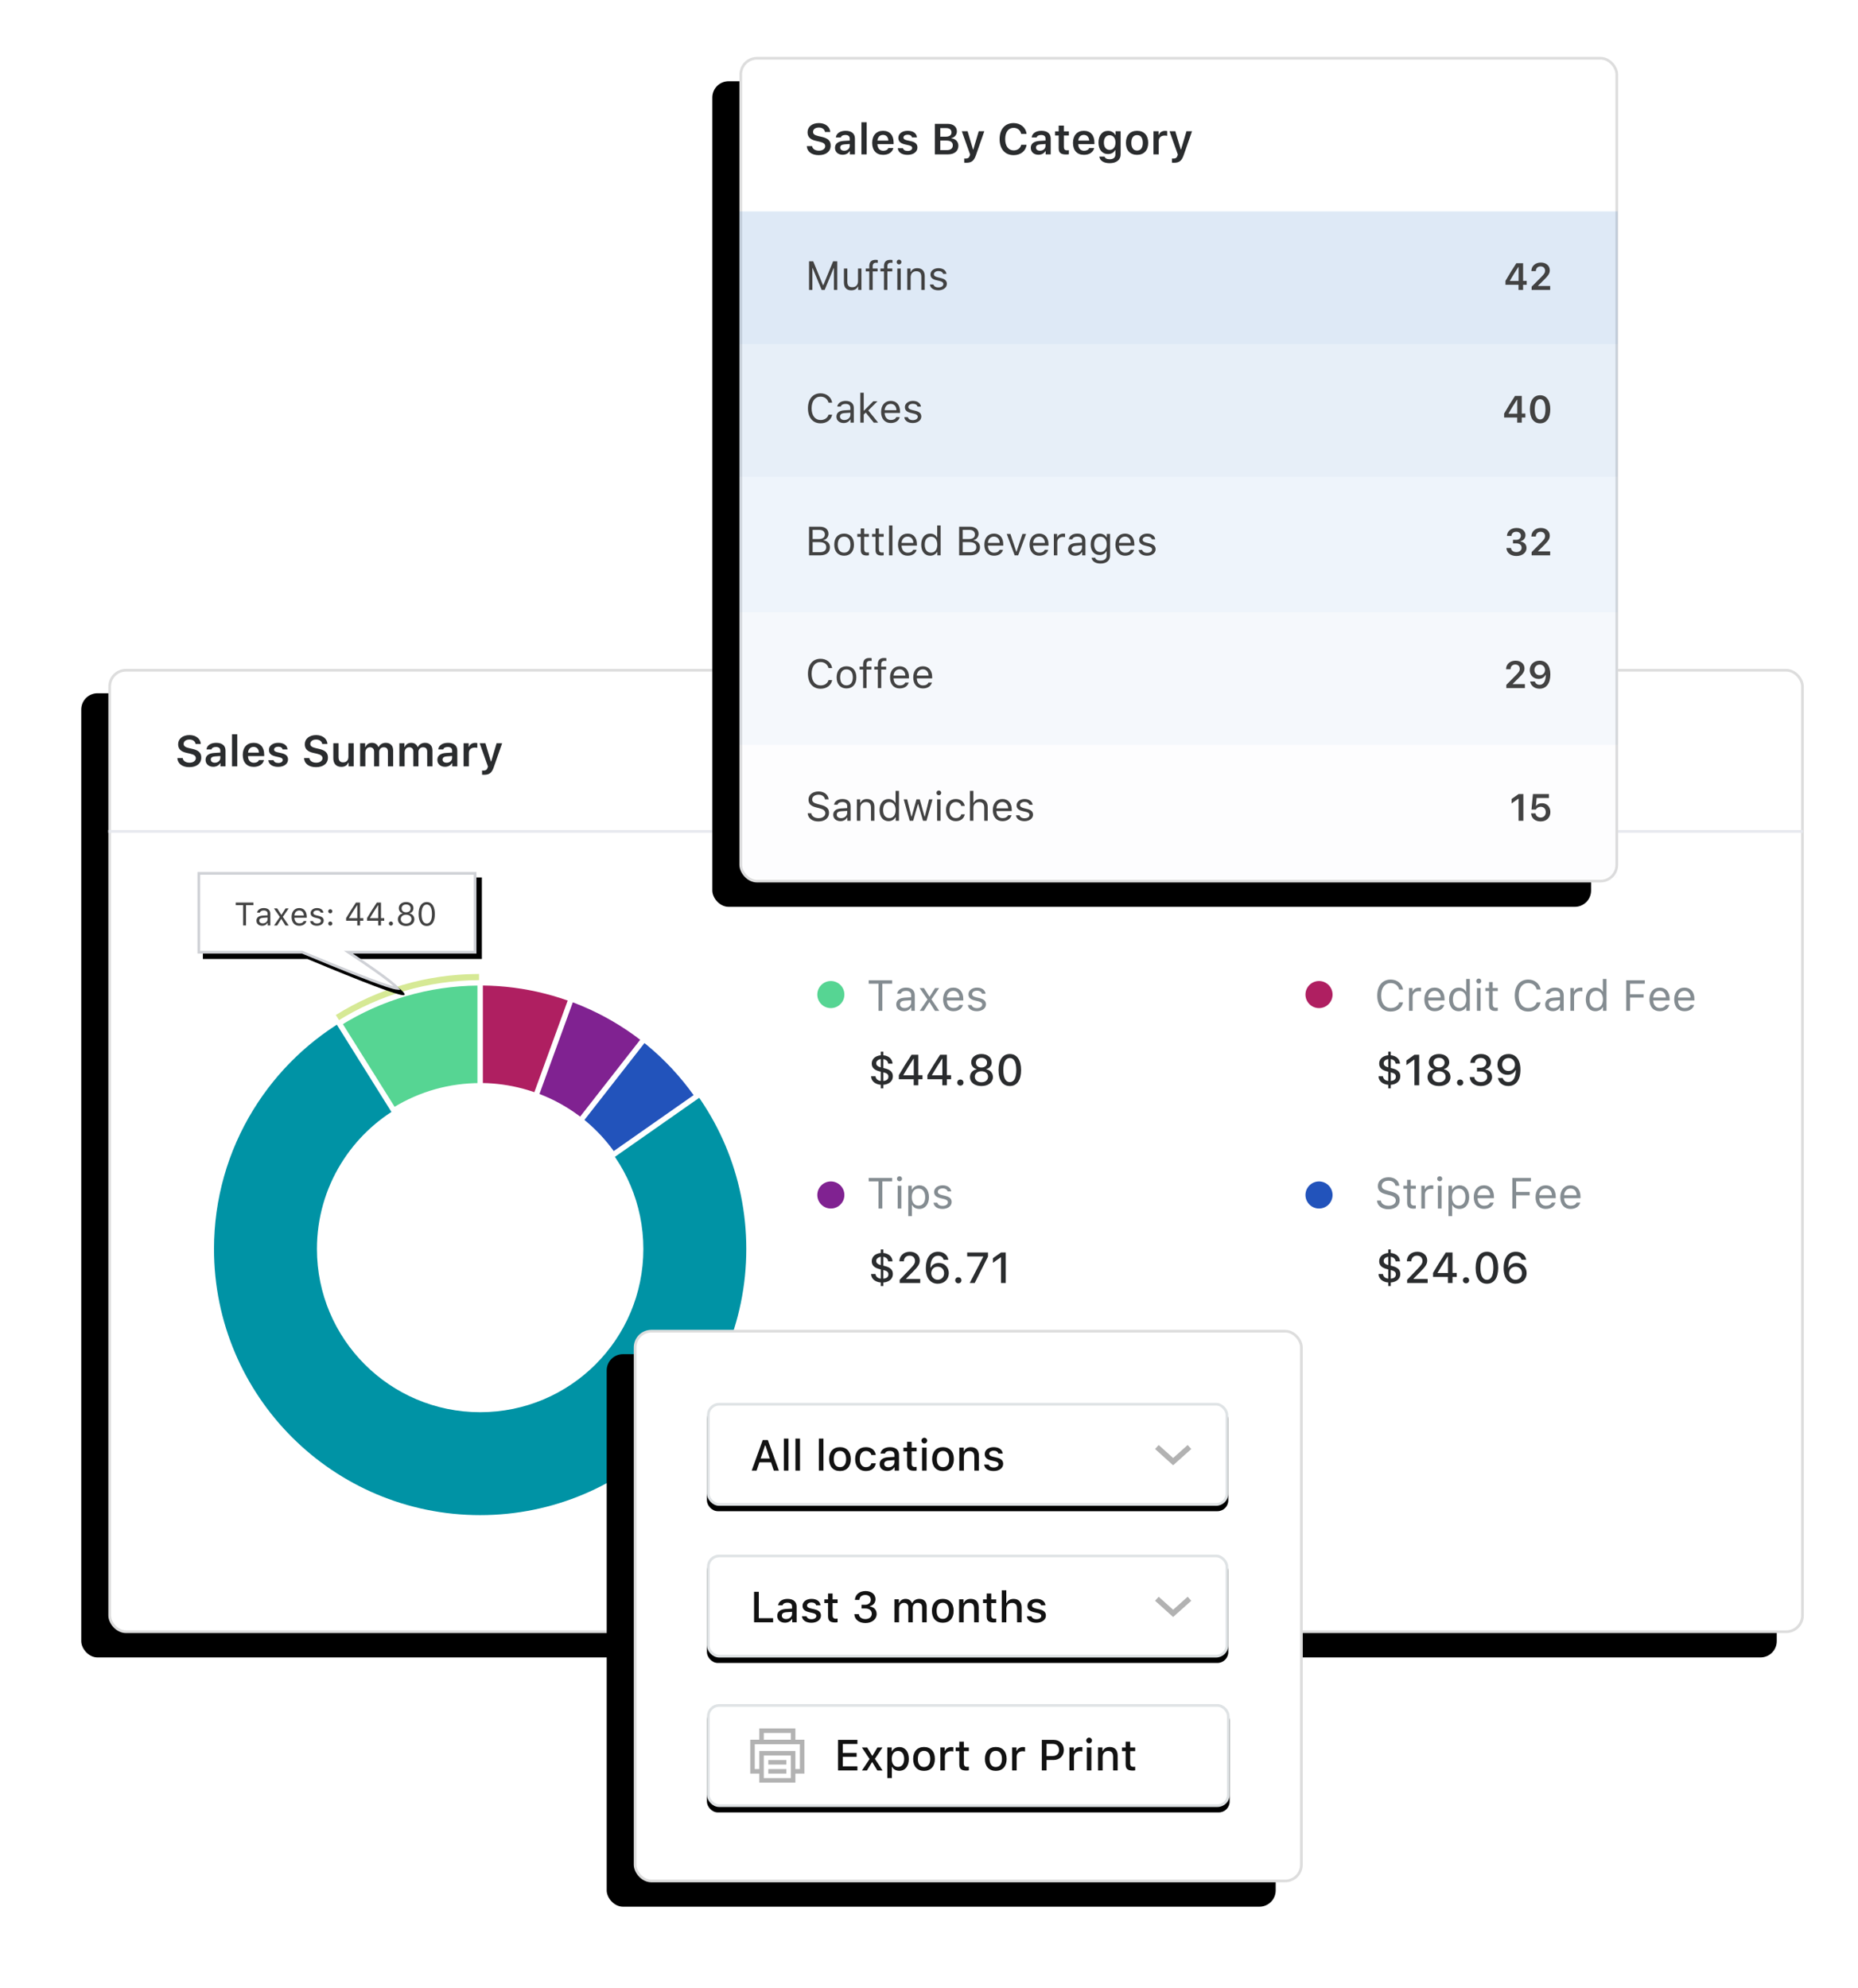 <?xml version="1.0" encoding="UTF-8"?>
<svg width="686px" height="734px" viewBox="0 0 686 734" version="1.1" xmlns="http://www.w3.org/2000/svg" xmlns:xlink="http://www.w3.org/1999/xlink">
    <title>feature-reporting</title>
    <defs>
        <rect id="path-1" x="1" y="0" width="626" height="356" rx="6"></rect>
        <filter x="-9.6%" y="-11.5%" width="116.0%" height="128.1%" filterUnits="objectBoundingBox" id="filter-2">
            <feOffset dx="-10" dy="9" in="SourceAlpha" result="shadowOffsetOuter1"></feOffset>
            <feGaussianBlur stdDeviation="15" in="shadowOffsetOuter1" result="shadowBlurOuter1"></feGaussianBlur>
            <feComposite in="shadowBlurOuter1" in2="SourceAlpha" operator="out" result="shadowBlurOuter1"></feComposite>
            <feColorMatrix values="0 0 0 0 0   0 0 0 0 0   0 0 0 0 0  0 0 0 0.06 0" type="matrix" in="shadowBlurOuter1"></feColorMatrix>
        </filter>
        <path d="M33.913,75 L136.913,75 L136.913,105.12 L98.314,105.12 C76.988,114.023 65.188,118.475 62.913,118.475 C60.639,118.475 66.18,114.023 79.537,105.12 L33.913,105.12 L33.913,75 Z" id="path-3"></path>
        <filter x="-8.7%" y="-11.5%" width="113.6%" height="132.2%" filterUnits="objectBoundingBox" id="filter-4">
            <feOffset dx="-2" dy="2" in="SourceAlpha" result="shadowOffsetOuter1"></feOffset>
            <feGaussianBlur stdDeviation="2" in="shadowOffsetOuter1" result="shadowBlurOuter1"></feGaussianBlur>
            <feComposite in="shadowBlurOuter1" in2="SourceAlpha" operator="out" result="shadowBlurOuter1"></feComposite>
            <feColorMatrix values="0 0 0 0 0   0 0 0 0 0   0 0 0 0 0  0 0 0 0.039 0" type="matrix" in="shadowBlurOuter1"></feColorMatrix>
        </filter>
        <rect id="path-5" x="0" y="0" width="247" height="204" rx="6"></rect>
        <filter x="-24.3%" y="-20.1%" width="140.5%" height="149.0%" filterUnits="objectBoundingBox" id="filter-6">
            <feOffset dx="-10" dy="9" in="SourceAlpha" result="shadowOffsetOuter1"></feOffset>
            <feGaussianBlur stdDeviation="15" in="shadowOffsetOuter1" result="shadowBlurOuter1"></feGaussianBlur>
            <feComposite in="shadowBlurOuter1" in2="SourceAlpha" operator="out" result="shadowBlurOuter1"></feComposite>
            <feColorMatrix values="0 0 0 0 0   0 0 0 0 0   0 0 0 0 0  0 0 0 0.06 0" type="matrix" in="shadowBlurOuter1"></feColorMatrix>
        </filter>
        <rect id="path-7" x="0" y="0" width="193" height="38" rx="4"></rect>
        <filter x="-3.6%" y="-13.2%" width="107.3%" height="136.8%" filterUnits="objectBoundingBox" id="filter-8">
            <feOffset dx="0" dy="2" in="SourceAlpha" result="shadowOffsetOuter1"></feOffset>
            <feGaussianBlur stdDeviation="2" in="shadowOffsetOuter1" result="shadowBlurOuter1"></feGaussianBlur>
            <feComposite in="shadowBlurOuter1" in2="SourceAlpha" operator="out" result="shadowBlurOuter1"></feComposite>
            <feColorMatrix values="0 0 0 0 0.865   0 0 0 0 0.865   0 0 0 0 0.865  0 0 0 0.5 0" type="matrix" in="shadowBlurOuter1"></feColorMatrix>
        </filter>
        <rect id="path-9" x="0" y="-3.55271368e-15" width="192.5" height="38" rx="4"></rect>
        <filter x="-3.6%" y="-13.2%" width="107.3%" height="136.8%" filterUnits="objectBoundingBox" id="filter-10">
            <feOffset dx="0" dy="2" in="SourceAlpha" result="shadowOffsetOuter1"></feOffset>
            <feGaussianBlur stdDeviation="2" in="shadowOffsetOuter1" result="shadowBlurOuter1"></feGaussianBlur>
            <feComposite in="shadowBlurOuter1" in2="SourceAlpha" operator="out" result="shadowBlurOuter1"></feComposite>
            <feColorMatrix values="0 0 0 0 0.865   0 0 0 0 0.865   0 0 0 0 0.865  0 0 0 0.5 0" type="matrix" in="shadowBlurOuter1"></feColorMatrix>
        </filter>
        <rect id="path-11" x="0" y="-3.55271368e-15" width="192.5" height="38" rx="4"></rect>
        <filter x="-3.6%" y="-13.2%" width="107.3%" height="136.8%" filterUnits="objectBoundingBox" id="filter-12">
            <feOffset dx="0" dy="2" in="SourceAlpha" result="shadowOffsetOuter1"></feOffset>
            <feGaussianBlur stdDeviation="2" in="shadowOffsetOuter1" result="shadowBlurOuter1"></feGaussianBlur>
            <feComposite in="shadowBlurOuter1" in2="SourceAlpha" operator="out" result="shadowBlurOuter1"></feComposite>
            <feColorMatrix values="0 0 0 0 0.865   0 0 0 0 0.865   0 0 0 0 0.865  0 0 0 0.5 0" type="matrix" in="shadowBlurOuter1"></feColorMatrix>
        </filter>
        <rect id="path-13" x="0" y="0" width="324.447" height="304.822" rx="6"></rect>
        <filter x="-18.5%" y="-13.5%" width="130.8%" height="132.8%" filterUnits="objectBoundingBox" id="filter-14">
            <feOffset dx="-10" dy="9" in="SourceAlpha" result="shadowOffsetOuter1"></feOffset>
            <feGaussianBlur stdDeviation="15" in="shadowOffsetOuter1" result="shadowBlurOuter1"></feGaussianBlur>
            <feComposite in="shadowBlurOuter1" in2="SourceAlpha" operator="out" result="shadowBlurOuter1"></feComposite>
            <feColorMatrix values="0 0 0 0 0   0 0 0 0 0   0 0 0 0 0  0 0 0 0.06 0" type="matrix" in="shadowBlurOuter1"></feColorMatrix>
        </filter>
    </defs>
    <g id="Cheebot-2.0" stroke="none" stroke-width="1" fill="none" fill-rule="evenodd">
        <g id="feature-reporting" transform="translate(39, 21)" fill-rule="nonzero">
            <g id="Group-50" transform="translate(0, 225.97)">
                <g id="Rectangle">
                    <use fill="black" fill-opacity="1" filter="url(#filter-2)" xlink:href="#path-1"></use>
                    <rect stroke="#DDDDDD" stroke-width="1" stroke-linejoin="square" fill="#FFFFFF" fill-rule="evenodd" x="1.5" y="0.5" width="625" height="355" rx="6"></rect>
                </g>
                <line x1="0.972" y1="60" x2="626.613" y2="60" id="Line-3" stroke="#E6E8EE"></line>
                <path d="M30.887,36.281 C33.621,36.281 35.316,34.922 35.316,32.734 C35.316,31.023 34.355,30.07 32.066,29.547 L30.769,29.25 C29.371,28.922 28.801,28.477 28.801,27.703 C28.801,26.727 29.66,26.086 30.957,26.086 C32.191,26.086 33.066,26.719 33.207,27.727 L35.137,27.727 C35.043,25.797 33.332,24.445 30.965,24.445 C28.441,24.445 26.769,25.805 26.769,27.836 C26.769,29.508 27.73,30.516 29.777,30.984 L31.238,31.32 C32.684,31.656 33.301,32.156 33.301,32.977 C33.301,33.938 32.34,34.633 31.012,34.633 C29.582,34.633 28.582,33.977 28.457,32.945 L26.488,32.945 C26.59,34.984 28.301,36.281 30.887,36.281 Z M39.73,36.141 C40.848,36.141 41.785,35.656 42.262,34.828 L42.394,34.828 L42.394,36 L44.262,36 L44.262,30.164 C44.262,28.359 43.027,27.297 40.832,27.297 C38.801,27.297 37.387,28.25 37.23,29.742 L39.059,29.742 C39.238,29.156 39.848,28.836 40.738,28.836 C41.785,28.836 42.348,29.312 42.348,30.164 L42.348,30.898 L40.144,31.031 C38.066,31.148 36.902,32.047 36.902,33.578 C36.902,35.141 38.082,36.141 39.73,36.141 Z M40.301,34.648 C39.441,34.648 38.824,34.219 38.824,33.484 C38.824,32.773 39.332,32.375 40.418,32.305 L42.348,32.172 L42.348,32.867 C42.348,33.883 41.473,34.648 40.301,34.648 Z M48.605,36 L48.605,24.156 L46.668,24.156 L46.668,36 L48.605,36 Z M54.66,36.172 C56.676,36.172 58.105,35.203 58.457,33.664 L56.621,33.664 C56.34,34.305 55.676,34.664 54.715,34.664 C53.441,34.664 52.621,33.758 52.574,32.312 L52.574,32.211 L58.543,32.211 L58.543,31.594 C58.543,28.914 57.082,27.297 54.644,27.297 C52.168,27.297 50.629,29.023 50.629,31.766 C50.629,34.5 52.144,36.172 54.66,36.172 Z M56.605,30.922 L52.582,30.922 C52.668,29.641 53.48,28.805 54.637,28.805 C55.801,28.805 56.566,29.625 56.605,30.922 Z M63.699,36.172 C65.832,36.172 67.34,35.086 67.34,33.453 C67.34,32.195 66.582,31.5 64.949,31.125 L63.441,30.789 C62.582,30.586 62.176,30.281 62.176,29.797 C62.176,29.164 62.84,28.734 63.723,28.734 C64.629,28.734 65.199,29.125 65.34,29.727 L67.16,29.727 C67.019,28.188 65.746,27.297 63.715,27.297 C61.699,27.297 60.293,28.367 60.293,29.898 C60.293,31.18 61.066,31.93 62.707,32.305 L64.223,32.656 C65.035,32.844 65.402,33.156 65.402,33.641 C65.402,34.289 64.723,34.734 63.746,34.734 C62.777,34.734 62.176,34.344 61.988,33.711 L60.074,33.711 C60.223,35.25 61.566,36.172 63.699,36.172 Z M77.652,36.281 C80.387,36.281 82.082,34.922 82.082,32.734 C82.082,31.023 81.121,30.07 78.832,29.547 L77.535,29.25 C76.137,28.922 75.566,28.477 75.566,27.703 C75.566,26.727 76.426,26.086 77.723,26.086 C78.957,26.086 79.832,26.719 79.973,27.727 L81.902,27.727 C81.809,25.797 80.098,24.445 77.73,24.445 C75.207,24.445 73.535,25.805 73.535,27.836 C73.535,29.508 74.496,30.516 76.543,30.984 L78.004,31.32 C79.449,31.656 80.066,32.156 80.066,32.977 C80.066,33.938 79.105,34.633 77.777,34.633 C76.348,34.633 75.348,33.977 75.223,32.945 L73.254,32.945 C73.355,34.984 75.066,36.281 77.652,36.281 Z M87.027,36.172 C88.332,36.172 89.168,35.617 89.582,34.641 L89.715,34.641 L89.715,36 L91.582,36 L91.582,27.461 L89.644,27.461 L89.644,32.438 C89.644,33.727 88.957,34.508 87.699,34.508 C86.543,34.508 86.004,33.867 86.004,32.539 L86.004,27.461 L84.066,27.461 L84.066,33.008 C84.066,35.008 85.16,36.172 87.027,36.172 Z M95.894,36 L95.894,30.805 C95.894,29.742 96.605,28.938 97.566,28.938 C98.519,28.938 99.113,29.516 99.113,30.461 L99.113,36 L100.996,36 L100.996,30.664 C100.996,29.688 101.66,28.938 102.668,28.938 C103.707,28.938 104.23,29.492 104.23,30.602 L104.23,36 L106.16,36 L106.16,30.125 C106.16,28.352 105.129,27.297 103.418,27.297 C102.23,27.297 101.246,27.906 100.824,28.836 L100.691,28.836 C100.332,27.891 99.512,27.297 98.332,27.297 C97.199,27.297 96.324,27.875 95.957,28.836 L95.824,28.836 L95.824,27.461 L93.957,27.461 L93.957,36 L95.894,36 Z M110.394,36 L110.394,30.805 C110.394,29.742 111.105,28.938 112.066,28.938 C113.019,28.938 113.613,29.516 113.613,30.461 L113.613,36 L115.496,36 L115.496,30.664 C115.496,29.688 116.16,28.938 117.168,28.938 C118.207,28.938 118.73,29.492 118.73,30.602 L118.73,36 L120.66,36 L120.66,30.125 C120.66,28.352 119.629,27.297 117.918,27.297 C116.73,27.297 115.746,27.906 115.324,28.836 L115.191,28.836 C114.832,27.891 114.012,27.297 112.832,27.297 C111.699,27.297 110.824,27.875 110.457,28.836 L110.324,28.836 L110.324,27.461 L108.457,27.461 L108.457,36 L110.394,36 Z M125.309,36.141 C126.426,36.141 127.363,35.656 127.84,34.828 L127.973,34.828 L127.973,36 L129.84,36 L129.84,30.164 C129.84,28.359 128.605,27.297 126.41,27.297 C124.379,27.297 122.965,28.25 122.809,29.742 L124.637,29.742 C124.816,29.156 125.426,28.836 126.316,28.836 C127.363,28.836 127.926,29.312 127.926,30.164 L127.926,30.898 L125.723,31.031 C123.644,31.148 122.48,32.047 122.48,33.578 C122.48,35.141 123.66,36.141 125.309,36.141 Z M125.879,34.648 C125.019,34.648 124.402,34.219 124.402,33.484 C124.402,32.773 124.91,32.375 125.996,32.305 L127.926,32.172 L127.926,32.867 C127.926,33.883 127.051,34.648 125.879,34.648 Z M134.105,36 L134.105,31.039 C134.105,29.836 134.98,29.055 136.238,29.055 C136.566,29.055 137.082,29.109 137.23,29.164 L137.23,27.398 C137.051,27.352 136.707,27.32 136.426,27.32 C135.324,27.32 134.402,27.945 134.168,28.789 L134.035,28.789 L134.035,27.461 L132.168,27.461 L132.168,36 L134.105,36 Z M139.754,39.094 C141.668,39.094 142.582,38.398 143.309,36.297 L146.394,27.461 L144.348,27.461 L142.355,34.164 L142.223,34.164 L140.223,27.461 L138.098,27.461 L141.152,36.031 L141.051,36.43 C140.801,37.234 140.34,37.547 139.519,37.547 C139.387,37.547 139.098,37.539 138.988,37.523 L138.988,39.062 C139.113,39.086 139.637,39.094 139.754,39.094 Z" id="SalesSummary" fill="#2A2C2E"></path>
                <path d="M286.773,126.25 L286.773,116.242 L290.406,116.242 L290.406,114.977 L281.734,114.977 L281.734,116.242 L285.367,116.242 L285.367,126.25 L286.773,126.25 Z M294.75,126.398 C295.875,126.398 296.797,125.906 297.344,125.008 L297.469,125.008 L297.469,126.25 L298.75,126.25 L298.75,120.484 C298.75,118.734 297.602,117.68 295.547,117.68 C293.75,117.68 292.422,118.57 292.242,119.922 L293.602,119.922 C293.789,119.258 294.492,118.875 295.5,118.875 C296.758,118.875 297.406,119.445 297.406,120.484 L297.406,121.25 L294.977,121.398 C293.016,121.516 291.906,122.383 291.906,123.891 C291.906,125.43 293.117,126.398 294.75,126.398 Z M295,125.219 C294.023,125.219 293.297,124.719 293.297,123.859 C293.297,123.016 293.859,122.57 295.141,122.484 L297.406,122.336 L297.406,123.109 C297.406,124.312 296.383,125.219 295,125.219 Z M302.086,126.273 L304.086,123.094 L304.211,123.094 L306.203,126.273 L307.797,126.273 L304.898,122.008 L307.758,117.852 L306.234,117.852 L304.258,120.984 L304.133,120.984 L302.133,117.852 L300.531,117.852 L303.445,122.062 L300.562,126.273 L302.086,126.273 Z M313,126.398 C314.844,126.398 316.156,125.508 316.547,124.07 L315.203,124.07 C314.852,124.812 314.117,125.211 313.031,125.211 C311.602,125.211 310.672,124.156 310.602,122.492 L310.602,122.43 L316.656,122.43 L316.656,121.914 C316.656,119.297 315.273,117.68 313,117.68 C310.688,117.68 309.203,119.398 309.203,122.047 C309.203,124.711 310.664,126.398 313,126.398 Z M315.242,121.344 L310.602,121.344 C310.703,119.852 311.641,118.867 312.984,118.867 C314.32,118.867 315.211,119.852 315.242,121.344 Z M321.656,126.398 C323.57,126.398 325.031,125.359 325.031,123.852 C325.031,122.641 324.266,121.953 322.68,121.57 L321.383,121.258 C320.391,121.016 319.922,120.656 319.922,120.078 C319.922,119.328 320.703,118.82 321.703,118.82 C322.719,118.82 323.375,119.266 323.555,119.938 L324.883,119.938 C324.703,118.555 323.477,117.68 321.711,117.68 C319.922,117.68 318.57,118.734 318.57,120.133 C318.57,121.352 319.289,122.031 320.867,122.414 L322.312,122.766 C323.211,122.984 323.648,123.375 323.648,123.953 C323.648,124.727 322.836,125.266 321.703,125.266 C320.625,125.266 319.953,124.812 319.727,124.102 L318.344,124.102 C318.492,125.5 319.781,126.398 321.656,126.398 Z M286.773,199.25 L286.773,189.242 L290.406,189.242 L290.406,187.977 L281.734,187.977 L281.734,189.242 L285.367,189.242 L285.367,199.25 L286.773,199.25 Z M293.109,189.203 C293.625,189.203 294.047,188.781 294.047,188.266 C294.047,187.75 293.625,187.328 293.109,187.328 C292.594,187.328 292.172,187.75 292.172,188.266 C292.172,188.781 292.594,189.203 293.109,189.203 Z M293.781,199.25 L293.781,190.828 L292.438,190.828 L292.438,199.25 L293.781,199.25 Z M297.688,202.062 L297.688,197.984 L297.812,197.984 C298.273,198.875 299.242,199.398 300.445,199.398 C302.586,199.398 303.984,197.672 303.984,195.039 C303.984,192.391 302.594,190.68 300.445,190.68 C299.297,190.68 298.289,191.266 297.75,192.234 L297.625,192.234 L297.625,190.828 L296.344,190.828 L296.344,202.062 L297.688,202.062 Z M300.125,198.188 C298.609,198.188 297.648,196.969 297.648,195.039 C297.648,193.102 298.609,191.891 300.133,191.891 C301.672,191.891 302.594,193.07 302.594,195.039 C302.594,197.008 301.672,198.188 300.125,198.188 Z M308.984,199.398 C310.898,199.398 312.359,198.359 312.359,196.852 C312.359,195.641 311.594,194.953 310.008,194.57 L308.711,194.258 C307.719,194.016 307.25,193.656 307.25,193.078 C307.25,192.328 308.031,191.82 309.031,191.82 C310.047,191.82 310.703,192.266 310.883,192.938 L312.211,192.938 C312.031,191.555 310.805,190.68 309.039,190.68 C307.25,190.68 305.898,191.734 305.898,193.133 C305.898,194.352 306.617,195.031 308.195,195.414 L309.641,195.766 C310.539,195.984 310.977,196.375 310.977,196.953 C310.977,197.727 310.164,198.266 309.031,198.266 C307.953,198.266 307.281,197.812 307.055,197.102 L305.672,197.102 C305.82,198.5 307.109,199.398 308.984,199.398 Z" id="TaxesTips" fill="#848C91"></path>
                <circle id="Oval" fill="#56D593" cx="267.762" cy="120.25" r="5"></circle>
                <circle id="Oval" fill="#AF1F61" cx="448" cy="120.25" r="5"></circle>
                <path d="M287.14,154.875 L287.14,153.562 C289.117,153.414 290.664,152.336 290.664,150.422 C290.664,148.758 289.546,147.914 287.492,147.438 L287.14,147.352 L287.14,144.086 C288.125,144.219 288.82,144.789 288.921,145.766 L290.539,145.766 C290.476,144 289.078,142.828 287.14,142.672 L287.14,141.344 L286.211,141.344 L286.211,142.672 C284.257,142.82 282.859,143.969 282.859,145.719 C282.859,147.305 283.929,148.195 285.914,148.656 L286.211,148.734 L286.211,152.141 C284.968,152.008 284.382,151.336 284.242,150.422 L282.617,150.422 C282.679,152.289 284.234,153.406 286.211,153.562 L286.211,154.875 L287.14,154.875 Z M286.211,147.133 C284.976,146.82 284.515,146.297 284.515,145.586 C284.515,144.875 285.093,144.227 286.211,144.086 L286.211,147.133 Z M287.14,152.148 L287.14,148.945 C288.57,149.289 289.015,149.766 289.015,150.578 C289.015,151.414 288.453,152.039 287.14,152.148 Z M300.046,153.75 L300.046,151.508 L301.601,151.508 L301.601,150.023 L300.046,150.023 L300.046,142.477 L297.554,142.477 C296,144.812 294.343,147.477 292.859,150.023 L292.859,151.508 L298.359,151.508 L298.359,153.75 L300.046,153.75 Z M298.382,150.055 L294.539,150.055 L294.539,149.945 C295.695,147.969 297.07,145.773 298.281,143.953 L298.382,143.953 L298.382,150.055 Z M310.601,153.75 L310.601,151.508 L312.156,151.508 L312.156,150.023 L310.601,150.023 L310.601,142.477 L308.109,142.477 C306.554,144.812 304.898,147.477 303.414,150.023 L303.414,151.508 L308.914,151.508 L308.914,153.75 L310.601,153.75 Z M308.937,150.055 L305.093,150.055 L305.093,149.945 C306.25,147.969 307.625,145.773 308.836,143.953 L308.937,143.953 L308.937,150.055 Z M315.586,153.867 C316.25,153.867 316.734,153.375 316.734,152.742 C316.734,152.109 316.25,151.617 315.586,151.617 C314.929,151.617 314.437,152.109 314.437,152.742 C314.437,153.375 314.929,153.867 315.586,153.867 Z M323.367,154.023 C325.875,154.023 327.609,152.672 327.609,150.727 C327.609,149.273 326.656,148.133 325.211,147.859 L325.211,147.727 C326.398,147.422 327.148,146.461 327.148,145.234 C327.148,143.461 325.578,142.203 323.367,142.203 C321.156,142.203 319.586,143.461 319.586,145.234 C319.586,146.453 320.351,147.43 321.523,147.727 L321.523,147.859 C320.078,148.148 319.132,149.289 319.132,150.734 C319.132,152.68 320.859,154.023 323.367,154.023 Z M323.367,147.188 C322.14,147.188 321.312,146.469 321.312,145.398 C321.312,144.312 322.132,143.586 323.367,143.586 C324.601,143.586 325.429,144.312 325.429,145.398 C325.429,146.469 324.593,147.188 323.367,147.188 Z M323.367,152.633 C321.921,152.633 320.921,151.797 320.921,150.594 C320.921,149.391 321.921,148.562 323.367,148.562 C324.812,148.562 325.812,149.391 325.812,150.594 C325.812,151.797 324.812,152.633 323.367,152.633 Z M333.843,154.023 C336.468,154.023 338,151.859 338,148.125 C338,144.383 336.445,142.203 333.843,142.203 C331.226,142.203 329.671,144.383 329.671,148.102 C329.671,151.852 331.211,154.023 333.843,154.023 Z M333.843,152.57 C332.312,152.57 331.437,151.008 331.437,148.102 C331.437,145.234 332.328,143.664 333.843,143.664 C335.359,143.664 336.234,145.219 336.234,148.102 C336.234,151.016 335.375,152.57 333.843,152.57 Z M287.14,227.875 L287.14,226.562 C289.117,226.414 290.664,225.336 290.664,223.422 C290.664,221.758 289.546,220.914 287.492,220.438 L287.14,220.352 L287.14,217.086 C288.125,217.219 288.82,217.789 288.921,218.766 L290.539,218.766 C290.476,217 289.078,215.828 287.14,215.672 L287.14,214.344 L286.211,214.344 L286.211,215.672 C284.257,215.82 282.859,216.969 282.859,218.719 C282.859,220.305 283.929,221.195 285.914,221.656 L286.211,221.734 L286.211,225.141 C284.968,225.008 284.382,224.336 284.242,223.422 L282.617,223.422 C282.679,225.289 284.234,226.406 286.211,226.562 L286.211,227.875 L287.14,227.875 Z M286.211,220.133 C284.976,219.82 284.515,219.297 284.515,218.586 C284.515,217.875 285.093,217.227 286.211,217.086 L286.211,220.133 Z M287.14,225.148 L287.14,221.945 C288.57,222.289 289.015,222.766 289.015,223.578 C289.015,224.414 288.453,225.039 287.14,225.148 Z M300.765,226.75 L300.765,225.258 L295.562,225.258 L295.562,225.125 L298.046,222.625 C300.023,220.641 300.593,219.711 300.593,218.406 C300.593,216.555 299.07,215.203 296.953,215.203 C294.679,215.203 293.078,216.672 293.078,218.742 L294.734,218.742 C294.734,217.492 295.57,216.648 296.843,216.648 C298.093,216.648 298.836,217.484 298.836,218.578 C298.836,219.492 298.461,220.055 297.031,221.547 L293.171,225.562 L293.171,226.75 L300.765,226.75 Z M307.226,227.016 C309.617,227.016 311.312,225.383 311.312,223.094 C311.312,220.922 309.75,219.336 307.609,219.336 C306.273,219.336 305.187,219.961 304.648,221.047 L304.515,221.047 C304.546,218.188 305.578,216.68 307.336,216.68 C308.398,216.68 309.171,217.227 309.39,218.18 L311.148,218.18 C310.867,216.391 309.414,215.203 307.296,215.203 C304.554,215.203 302.836,217.438 302.836,221.266 C302.836,225.102 304.687,227.016 307.226,227.016 Z M307.211,225.555 C305.867,225.555 304.843,224.492 304.843,223.102 C304.843,221.727 305.836,220.734 307.226,220.734 C308.617,220.734 309.578,221.727 309.578,223.141 C309.578,224.508 308.554,225.555 307.211,225.555 Z M314.828,226.867 C315.492,226.867 315.976,226.375 315.976,225.742 C315.976,225.109 315.492,224.617 314.828,224.617 C314.171,224.617 313.679,225.109 313.679,225.742 C313.679,226.375 314.171,226.867 314.828,226.867 Z M320.875,226.75 L325.781,216.992 L325.781,215.477 L318.101,215.477 L318.101,216.953 L324.007,216.953 L324.007,217.078 L319.039,226.75 L320.875,226.75 Z M332.336,226.75 L332.336,215.477 L330.593,215.477 L327.625,217.586 L327.625,219.305 L330.453,217.281 L330.586,217.281 L330.586,226.75 L332.336,226.75 Z" id="$44.80$26.71" fill="#2A2C2E"></path>
                <circle id="Oval" fill="#802291" cx="267.762" cy="194.25" r="5"></circle>
                <circle id="Oval" fill="#2253BB" cx="448" cy="194.25" r="5"></circle>
                <path d="M474.495,154.875 L474.495,153.562 C476.472,153.414 478.019,152.336 478.019,150.422 C478.019,148.758 476.902,147.914 474.847,147.438 L474.495,147.352 L474.495,144.086 C475.48,144.219 476.175,144.789 476.277,145.766 L477.894,145.766 C477.831,144 476.433,142.828 474.495,142.672 L474.495,141.344 L473.566,141.344 L473.566,142.672 C471.613,142.82 470.214,143.969 470.214,145.719 C470.214,147.305 471.284,148.195 473.269,148.656 L473.566,148.734 L473.566,152.141 C472.323,152.008 471.738,151.336 471.597,150.422 L469.972,150.422 C470.034,152.289 471.589,153.406 473.566,153.562 L473.566,154.875 L474.495,154.875 Z M473.566,147.133 C472.331,146.82 471.87,146.297 471.87,145.586 C471.87,144.875 472.448,144.227 473.566,144.086 L473.566,147.133 Z M474.495,152.148 L474.495,148.945 C475.925,149.289 476.37,149.766 476.37,150.578 C476.37,151.414 475.808,152.039 474.495,152.148 Z M484.98,153.75 L484.98,142.477 L483.238,142.477 L480.269,144.586 L480.269,146.305 L483.097,144.281 L483.23,144.281 L483.23,153.75 L484.98,153.75 Z M492.3,154.023 C494.808,154.023 496.542,152.672 496.542,150.727 C496.542,149.273 495.589,148.133 494.144,147.859 L494.144,147.727 C495.331,147.422 496.081,146.461 496.081,145.234 C496.081,143.461 494.511,142.203 492.3,142.203 C490.089,142.203 488.519,143.461 488.519,145.234 C488.519,146.453 489.284,147.43 490.456,147.727 L490.456,147.859 C489.011,148.148 488.066,149.289 488.066,150.734 C488.066,152.68 489.792,154.023 492.3,154.023 Z M492.3,147.188 C491.073,147.188 490.245,146.469 490.245,145.398 C490.245,144.312 491.066,143.586 492.3,143.586 C493.534,143.586 494.363,144.312 494.363,145.398 C494.363,146.469 493.527,147.188 492.3,147.188 Z M492.3,152.633 C490.855,152.633 489.855,151.797 489.855,150.594 C489.855,149.391 490.855,148.562 492.3,148.562 C493.745,148.562 494.745,149.391 494.745,150.594 C494.745,151.797 493.745,152.633 492.3,152.633 Z M500.097,153.867 C500.761,153.867 501.245,153.375 501.245,152.742 C501.245,152.109 500.761,151.617 500.097,151.617 C499.441,151.617 498.948,152.109 498.948,152.742 C498.948,153.375 499.441,153.867 500.097,153.867 Z M507.777,154.023 C510.128,154.023 511.902,152.617 511.902,150.695 C511.902,149.148 510.933,148.148 509.433,147.922 L509.433,147.789 C510.613,147.461 511.464,146.562 511.472,145.203 C511.48,143.602 510.159,142.203 507.831,142.203 C505.456,142.203 503.988,143.57 503.87,145.484 L505.527,145.484 C505.628,144.305 506.448,143.641 507.73,143.641 C508.995,143.641 509.745,144.43 509.745,145.422 C509.745,146.508 508.902,147.273 507.683,147.273 L506.323,147.273 L506.323,148.648 L507.73,148.648 C509.198,148.648 510.105,149.398 510.105,150.602 C510.105,151.773 509.136,152.555 507.753,152.555 C506.386,152.555 505.441,151.844 505.339,150.734 L503.659,150.734 C503.753,152.719 505.394,154.023 507.777,154.023 Z M517.894,154.016 C520.714,154.016 522.363,151.781 522.363,147.953 C522.363,144.172 520.55,142.203 517.964,142.203 C515.573,142.203 513.878,143.836 513.878,146.125 C513.878,148.297 515.441,149.883 517.589,149.883 C518.925,149.883 520.003,149.258 520.542,148.18 L520.675,148.18 C520.628,150.977 519.636,152.539 517.909,152.539 C516.878,152.539 516.073,151.977 515.808,151.047 L514.042,151.047 C514.378,152.859 515.894,154.016 517.894,154.016 Z M517.972,148.469 C516.581,148.469 515.62,147.492 515.62,146.07 C515.62,144.711 516.636,143.664 517.988,143.664 C519.331,143.664 520.347,144.727 520.347,146.117 C520.347,147.484 519.355,148.469 517.972,148.469 Z M474.495,227.875 L474.495,226.562 C476.472,226.414 478.019,225.336 478.019,223.422 C478.019,221.758 476.902,220.914 474.847,220.438 L474.495,220.352 L474.495,217.086 C475.48,217.219 476.175,217.789 476.277,218.766 L477.894,218.766 C477.831,217 476.433,215.828 474.495,215.672 L474.495,214.344 L473.566,214.344 L473.566,215.672 C471.613,215.82 470.214,216.969 470.214,218.719 C470.214,220.305 471.284,221.195 473.269,221.656 L473.566,221.734 L473.566,225.141 C472.323,225.008 471.738,224.336 471.597,223.422 L469.972,223.422 C470.034,225.289 471.589,226.406 473.566,226.562 L473.566,227.875 L474.495,227.875 Z M473.566,220.133 C472.331,219.82 471.87,219.297 471.87,218.586 C471.87,217.875 472.448,217.227 473.566,217.086 L473.566,220.133 Z M474.495,225.148 L474.495,221.945 C475.925,222.289 476.37,222.766 476.37,223.578 C476.37,224.414 475.808,225.039 474.495,225.148 Z M488.12,226.75 L488.12,225.258 L482.917,225.258 L482.917,225.125 L485.402,222.625 C487.378,220.641 487.948,219.711 487.948,218.406 C487.948,216.555 486.425,215.203 484.308,215.203 C482.034,215.203 480.433,216.672 480.433,218.742 L482.089,218.742 C482.089,217.492 482.925,216.648 484.198,216.648 C485.448,216.648 486.191,217.484 486.191,218.578 C486.191,219.492 485.816,220.055 484.386,221.547 L480.527,225.562 L480.527,226.75 L488.12,226.75 Z M497.292,226.75 L497.292,224.508 L498.847,224.508 L498.847,223.023 L497.292,223.023 L497.292,215.477 L494.8,215.477 C493.245,217.812 491.589,220.477 490.105,223.023 L490.105,224.508 L495.605,224.508 L495.605,226.75 L497.292,226.75 Z M495.628,223.055 L491.784,223.055 L491.784,222.945 C492.941,220.969 494.316,218.773 495.527,216.953 L495.628,216.953 L495.628,223.055 Z M502.277,226.867 C502.941,226.867 503.425,226.375 503.425,225.742 C503.425,225.109 502.941,224.617 502.277,224.617 C501.62,224.617 501.128,225.109 501.128,225.742 C501.128,226.375 501.62,226.867 502.277,226.867 Z M509.995,227.023 C512.62,227.023 514.152,224.859 514.152,221.125 C514.152,217.383 512.597,215.203 509.995,215.203 C507.378,215.203 505.823,217.383 505.823,221.102 C505.823,224.852 507.363,227.023 509.995,227.023 Z M509.995,225.57 C508.464,225.57 507.589,224.008 507.589,221.102 C507.589,218.234 508.48,216.664 509.995,216.664 C511.511,216.664 512.386,218.219 512.386,221.102 C512.386,224.016 511.527,225.57 509.995,225.57 Z M520.566,227.016 C522.956,227.016 524.652,225.383 524.652,223.094 C524.652,220.922 523.089,219.336 520.948,219.336 C519.613,219.336 518.527,219.961 517.988,221.047 L517.855,221.047 C517.886,218.188 518.917,216.68 520.675,216.68 C521.738,216.68 522.511,217.227 522.73,218.18 L524.488,218.18 C524.206,216.391 522.753,215.203 520.636,215.203 C517.894,215.203 516.175,217.438 516.175,221.266 C516.175,225.102 518.027,227.016 520.566,227.016 Z M520.55,225.555 C519.206,225.555 518.183,224.492 518.183,223.102 C518.183,221.727 519.175,220.734 520.566,220.734 C521.956,220.734 522.917,221.727 522.917,223.141 C522.917,224.508 521.894,225.555 520.55,225.555 Z" id="$18.39$24.06" fill="#2A2C2E"></path>
                <path d="M474.477,126.516 C476.875,126.516 478.656,125.18 479.031,123.109 L477.602,123.109 C477.242,124.414 476.047,125.219 474.477,125.219 C472.305,125.219 470.945,123.445 470.945,120.617 C470.945,117.789 472.305,116.008 474.469,116.008 C476.023,116.008 477.227,116.922 477.602,118.375 L479.031,118.375 C478.695,116.203 476.844,114.711 474.469,114.711 C471.406,114.711 469.5,116.977 469.5,120.617 C469.5,124.25 471.414,126.516 474.477,126.516 Z M482.562,126.25 L482.562,121.031 C482.562,119.844 483.492,118.984 484.773,118.984 C485.039,118.984 485.523,119.031 485.633,119.062 L485.633,117.719 C485.461,117.695 485.18,117.68 484.961,117.68 C483.844,117.68 482.875,118.258 482.625,119.078 L482.5,119.078 L482.5,117.828 L481.219,117.828 L481.219,126.25 L482.562,126.25 Z M490.688,126.398 C492.531,126.398 493.844,125.508 494.234,124.07 L492.891,124.07 C492.539,124.812 491.805,125.211 490.719,125.211 C489.289,125.211 488.359,124.156 488.289,122.492 L488.289,122.43 L494.344,122.43 L494.344,121.914 C494.344,119.297 492.961,117.68 490.688,117.68 C488.375,117.68 486.891,119.398 486.891,122.047 C486.891,124.711 488.352,126.398 490.688,126.398 Z M492.93,121.344 L488.289,121.344 C488.391,119.852 489.328,118.867 490.672,118.867 C492.008,118.867 492.898,119.852 492.93,121.344 Z M499.57,126.398 C500.734,126.398 501.734,125.844 502.266,124.906 L502.391,124.906 L502.391,126.25 L503.672,126.25 L503.672,114.484 L502.328,114.484 L502.328,119.156 L502.211,119.156 C501.734,118.234 500.742,117.68 499.57,117.68 C497.43,117.68 496.031,119.398 496.031,122.039 C496.031,124.688 497.414,126.398 499.57,126.398 Z M499.883,125.188 C498.344,125.188 497.422,124.008 497.422,122.039 C497.422,120.078 498.352,118.891 499.883,118.891 C501.406,118.891 502.359,120.109 502.359,122.039 C502.359,123.984 501.414,125.188 499.883,125.188 Z M506.984,116.203 C507.5,116.203 507.922,115.781 507.922,115.266 C507.922,114.75 507.5,114.328 506.984,114.328 C506.469,114.328 506.047,114.75 506.047,115.266 C506.047,115.781 506.469,116.203 506.984,116.203 Z M507.656,126.25 L507.656,117.828 L506.312,117.828 L506.312,126.25 L507.656,126.25 Z M513.211,126.312 C513.477,126.312 513.734,126.281 514,126.234 L514,125.102 C513.75,125.125 513.617,125.133 513.375,125.133 C512.5,125.133 512.125,124.711 512.125,123.719 L512.125,118.953 L514,118.953 L514,117.828 L512.125,117.828 L512.125,115.648 L510.781,115.648 L510.781,117.828 L509.422,117.828 L509.422,118.953 L510.781,118.953 L510.781,124.062 C510.781,125.672 511.477,126.312 513.211,126.312 Z M525.258,126.516 C527.656,126.516 529.438,125.18 529.812,123.109 L528.383,123.109 C528.023,124.414 526.828,125.219 525.258,125.219 C523.086,125.219 521.727,123.445 521.727,120.617 C521.727,117.789 523.086,116.008 525.25,116.008 C526.805,116.008 528.008,116.922 528.383,118.375 L529.812,118.375 C529.477,116.203 527.625,114.711 525.25,114.711 C522.188,114.711 520.281,116.977 520.281,120.617 C520.281,124.25 522.195,126.516 525.258,126.516 Z M534.344,126.398 C535.469,126.398 536.391,125.906 536.938,125.008 L537.062,125.008 L537.062,126.25 L538.344,126.25 L538.344,120.484 C538.344,118.734 537.195,117.68 535.141,117.68 C533.344,117.68 532.016,118.57 531.836,119.922 L533.195,119.922 C533.383,119.258 534.086,118.875 535.094,118.875 C536.352,118.875 537,119.445 537,120.484 L537,121.25 L534.57,121.398 C532.609,121.516 531.5,122.383 531.5,123.891 C531.5,125.43 532.711,126.398 534.344,126.398 Z M534.594,125.219 C533.617,125.219 532.891,124.719 532.891,123.859 C532.891,123.016 533.453,122.57 534.734,122.484 L537,122.336 L537,123.109 C537,124.312 535.977,125.219 534.594,125.219 Z M542.172,126.25 L542.172,121.031 C542.172,119.844 543.102,118.984 544.383,118.984 C544.648,118.984 545.133,119.031 545.242,119.062 L545.242,117.719 C545.07,117.695 544.789,117.68 544.57,117.68 C543.453,117.68 542.484,118.258 542.234,119.078 L542.109,119.078 L542.109,117.828 L540.828,117.828 L540.828,126.25 L542.172,126.25 Z M550.039,126.398 C551.203,126.398 552.203,125.844 552.734,124.906 L552.859,124.906 L552.859,126.25 L554.141,126.25 L554.141,114.484 L552.797,114.484 L552.797,119.156 L552.68,119.156 C552.203,118.234 551.211,117.68 550.039,117.68 C547.898,117.68 546.5,119.398 546.5,122.039 C546.5,124.688 547.883,126.398 550.039,126.398 Z M550.352,125.188 C548.812,125.188 547.891,124.008 547.891,122.039 C547.891,120.078 548.82,118.891 550.352,118.891 C551.875,118.891 552.828,120.109 552.828,122.039 C552.828,123.984 551.883,125.188 550.352,125.188 Z M562.844,126.25 L562.844,121.367 L567.836,121.367 L567.836,120.117 L562.844,120.117 L562.844,116.242 L568.281,116.242 L568.281,114.977 L561.438,114.977 L561.438,126.25 L562.844,126.25 Z M573.797,126.398 C575.641,126.398 576.953,125.508 577.344,124.07 L576,124.07 C575.648,124.812 574.914,125.211 573.828,125.211 C572.398,125.211 571.469,124.156 571.398,122.492 L571.398,122.43 L577.453,122.43 L577.453,121.914 C577.453,119.297 576.07,117.68 573.797,117.68 C571.484,117.68 570,119.398 570,122.047 C570,124.711 571.461,126.398 573.797,126.398 Z M576.039,121.344 L571.398,121.344 C571.5,119.852 572.438,118.867 573.781,118.867 C575.117,118.867 576.008,119.852 576.039,121.344 Z M582.938,126.398 C584.781,126.398 586.094,125.508 586.484,124.07 L585.141,124.07 C584.789,124.812 584.055,125.211 582.969,125.211 C581.539,125.211 580.609,124.156 580.539,122.492 L580.539,122.43 L586.594,122.43 L586.594,121.914 C586.594,119.297 585.211,117.68 582.938,117.68 C580.625,117.68 579.141,119.398 579.141,122.047 C579.141,124.711 580.602,126.398 582.938,126.398 Z M585.18,121.344 L580.539,121.344 C580.641,119.852 581.578,118.867 582.922,118.867 C584.258,118.867 585.148,119.852 585.18,121.344 Z M473.586,199.516 C476.164,199.516 477.797,198.195 477.797,196.125 C477.797,194.469 476.859,193.562 474.523,192.977 L473.344,192.664 C471.789,192.266 471.172,191.758 471.172,190.875 C471.172,189.734 472.164,188.984 473.664,188.984 C475.07,188.984 476.023,189.672 476.219,190.828 L477.633,190.828 C477.516,189.008 475.891,187.711 473.711,187.711 C471.328,187.711 469.727,189.008 469.727,190.922 C469.727,192.523 470.609,193.445 472.648,193.961 L474.094,194.336 C475.648,194.727 476.352,195.336 476.352,196.297 C476.352,197.414 475.234,198.234 473.719,198.234 C472.117,198.234 470.992,197.484 470.82,196.305 L469.398,196.305 C469.547,198.25 471.195,199.516 473.586,199.516 Z M482.953,199.312 C483.219,199.312 483.477,199.281 483.742,199.234 L483.742,198.102 C483.492,198.125 483.359,198.133 483.117,198.133 C482.242,198.133 481.867,197.711 481.867,196.719 L481.867,191.953 L483.742,191.953 L483.742,190.828 L481.867,190.828 L481.867,188.648 L480.523,188.648 L480.523,190.828 L479.164,190.828 L479.164,191.953 L480.523,191.953 L480.523,197.062 C480.523,198.672 481.219,199.312 482.953,199.312 Z M487.117,199.25 L487.117,194.031 C487.117,192.844 488.047,191.984 489.328,191.984 C489.594,191.984 490.078,192.031 490.188,192.062 L490.188,190.719 C490.016,190.695 489.734,190.68 489.516,190.68 C488.398,190.68 487.43,191.258 487.18,192.078 L487.055,192.078 L487.055,190.828 L485.773,190.828 L485.773,199.25 L487.117,199.25 Z M492.57,189.203 C493.086,189.203 493.508,188.781 493.508,188.266 C493.508,187.75 493.086,187.328 492.57,187.328 C492.055,187.328 491.633,187.75 491.633,188.266 C491.633,188.781 492.055,189.203 492.57,189.203 Z M493.242,199.25 L493.242,190.828 L491.898,190.828 L491.898,199.25 L493.242,199.25 Z M497.148,202.062 L497.148,197.984 L497.273,197.984 C497.734,198.875 498.703,199.398 499.906,199.398 C502.047,199.398 503.445,197.672 503.445,195.039 C503.445,192.391 502.055,190.68 499.906,190.68 C498.758,190.68 497.75,191.266 497.211,192.234 L497.086,192.234 L497.086,190.828 L495.805,190.828 L495.805,202.062 L497.148,202.062 Z M499.586,198.188 C498.07,198.188 497.109,196.969 497.109,195.039 C497.109,193.102 498.07,191.891 499.594,191.891 C501.133,191.891 502.055,193.07 502.055,195.039 C502.055,197.008 501.133,198.188 499.586,198.188 Z M508.93,199.398 C510.773,199.398 512.086,198.508 512.477,197.07 L511.133,197.07 C510.781,197.812 510.047,198.211 508.961,198.211 C507.531,198.211 506.602,197.156 506.531,195.492 L506.531,195.43 L512.586,195.43 L512.586,194.914 C512.586,192.297 511.203,190.68 508.93,190.68 C506.617,190.68 505.133,192.398 505.133,195.047 C505.133,197.711 506.594,199.398 508.93,199.398 Z M511.172,194.344 L506.531,194.344 C506.633,192.852 507.57,191.867 508.914,191.867 C510.25,191.867 511.141,192.852 511.172,194.344 Z M520.789,199.25 L520.789,194.367 L525.781,194.367 L525.781,193.117 L520.789,193.117 L520.789,189.242 L526.227,189.242 L526.227,187.977 L519.383,187.977 L519.383,199.25 L520.789,199.25 Z M531.742,199.398 C533.586,199.398 534.898,198.508 535.289,197.07 L533.945,197.07 C533.594,197.812 532.859,198.211 531.773,198.211 C530.344,198.211 529.414,197.156 529.344,195.492 L529.344,195.43 L535.398,195.43 L535.398,194.914 C535.398,192.297 534.016,190.68 531.742,190.68 C529.43,190.68 527.945,192.398 527.945,195.047 C527.945,197.711 529.406,199.398 531.742,199.398 Z M533.984,194.344 L529.344,194.344 C529.445,192.852 530.383,191.867 531.727,191.867 C533.062,191.867 533.953,192.852 533.984,194.344 Z M540.883,199.398 C542.727,199.398 544.039,198.508 544.43,197.07 L543.086,197.07 C542.734,197.812 542,198.211 540.914,198.211 C539.484,198.211 538.555,197.156 538.484,195.492 L538.484,195.43 L544.539,195.43 L544.539,194.914 C544.539,192.297 543.156,190.68 540.883,190.68 C538.57,190.68 537.086,192.398 537.086,195.047 C537.086,197.711 538.547,199.398 540.883,199.398 Z M543.125,194.344 L538.484,194.344 C538.586,192.852 539.523,191.867 540.867,191.867 C542.203,191.867 543.094,192.852 543.125,194.344 Z" id="CreditCardFeeStripeFee" fill="#848C91"></path>
                <g id="Group-37" transform="translate(40.014, 112.648)">
                    <path d="M98.264,3.278 C63.757,3.278 32.317,21.226 14.555,50.056 C5.091,65.416 1.87583282e-12,83.128 1.87583282e-12,101.542 C1.87583282e-12,155.812 43.994,199.806 98.264,199.806 C152.534,199.806 196.529,155.812 196.529,101.542 C196.529,47.272 152.534,3.278 98.264,3.278 Z M98.264,41.282 C131.545,41.282 158.524,68.261 158.524,101.542 C158.524,134.823 131.545,161.802 98.264,161.802 C64.984,161.802 38.004,134.823 38.004,101.542 C38.004,90.219 41.114,79.4 46.911,69.991 C57.824,52.278 77.085,41.282 98.264,41.282 Z" id="Oval" fill="#0093A5"></path>
                    <path d="M139.163,12.103 C154.595,19.21 167.968,30.213 178.016,44.322 L178.478,44.975 L147.346,66.773 C141.26,58.081 133.19,51.317 123.839,46.89 L123.265,46.622 L139.163,12.103 Z" id="Oval" stroke="#FFFFFF" stroke-width="2" fill="#2253BB"></path>
                    <path d="M111.554,4.168 C128.386,6.452 144.388,13.062 158.12,23.611 L158.762,24.109 L135.364,54.056 C127.006,47.526 117.316,43.417 107.084,41.917 L106.443,41.827 L111.554,4.168 Z" id="Oval" stroke="#FFFFFF" stroke-width="2" fill="#802291"></path>
                    <path d="M84.295,4.26 C99.924,2.004 115.918,3.543 131.089,8.922 L131.873,9.204 L118.874,44.916 C109.609,41.544 99.896,40.516 90.372,41.785 L89.723,41.875 L84.295,4.26 Z" id="Oval" stroke="#FFFFFF" stroke-width="2" fill="#AF1F61"></path>
                    <path d="M97.859,-1.70530257e-13 L97.859,38.605 C86.427,38.605 75.501,41.726 65.988,47.543 L65.451,47.875 L44.975,15.148 C60.487,5.443 78.404,0.15 97.059,0.003 L97.859,-1.70530257e-13 Z" id="Oval" fill="#D6E995"></path>
                    <path d="M98.264,3.278 L98.264,41.282 C87.01,41.282 76.254,44.354 66.889,50.081 L66.36,50.408 L46.202,18.19 C61.473,8.636 79.112,3.426 97.477,3.281 L98.264,3.278 Z" id="Oval" stroke="#FFFFFF" stroke-width="2" fill="#56D593"></path>
                </g>
                <g id="Rectangle" transform="translate(85.413, 96.737) scale(-1, 1) translate(-85.413, -96.737) ">
                    <use fill="black" fill-opacity="1" filter="url(#filter-4)" xlink:href="#path-3"></use>
                    <path stroke="#CFD1D6" stroke-width="1" d="M34.413,75.5 L136.413,75.5 L136.413,104.62 L98.213,104.62 C83.423,110.795 73.228,114.84 67.628,116.731 L67.166,116.886 C65.134,117.559 63.767,117.92 63.065,117.969 C63.47,117.399 64.341,116.599 65.676,115.526 C68.627,113.156 73.799,109.521 81.193,104.62 L81.193,104.62 L34.413,104.62 L34.413,75.5 Z" stroke-linejoin="square" fill="#FFFFFF" fill-rule="evenodd"></path>
                </g>
                <path d="M51.83,94.737 L51.83,87.231 L54.555,87.231 L54.555,86.282 L48.051,86.282 L48.051,87.231 L50.775,87.231 L50.775,94.737 L51.83,94.737 Z M57.812,94.849 C58.656,94.849 59.348,94.479 59.758,93.806 L59.852,93.806 L59.852,94.737 L60.812,94.737 L60.812,90.413 C60.812,89.101 59.951,88.31 58.41,88.31 C57.062,88.31 56.066,88.978 55.932,89.991 L56.951,89.991 C57.092,89.493 57.619,89.206 58.375,89.206 C59.318,89.206 59.805,89.634 59.805,90.413 L59.805,90.987 L57.982,91.099 C56.512,91.187 55.68,91.837 55.68,92.968 C55.68,94.122 56.588,94.849 57.812,94.849 Z M58,93.964 C57.268,93.964 56.723,93.589 56.723,92.944 C56.723,92.312 57.145,91.978 58.105,91.913 L59.805,91.802 L59.805,92.382 C59.805,93.284 59.037,93.964 58,93.964 Z M63.314,94.755 L64.814,92.37 L64.908,92.37 L66.402,94.755 L67.598,94.755 L65.424,91.556 L67.568,88.438 L66.426,88.438 L64.943,90.788 L64.85,90.788 L63.35,88.438 L62.148,88.438 L64.334,91.597 L62.172,94.755 L63.314,94.755 Z M71.5,94.849 C72.883,94.849 73.867,94.181 74.16,93.103 L73.152,93.103 C72.889,93.659 72.338,93.958 71.523,93.958 C70.451,93.958 69.754,93.167 69.701,91.919 L69.701,91.872 L74.242,91.872 L74.242,91.485 C74.242,89.522 73.205,88.31 71.5,88.31 C69.766,88.31 68.652,89.599 68.652,91.585 C68.652,93.583 69.748,94.849 71.5,94.849 Z M73.182,91.058 L69.701,91.058 C69.777,89.938 70.48,89.2 71.488,89.2 C72.49,89.2 73.158,89.938 73.182,91.058 Z M77.992,94.849 C79.428,94.849 80.523,94.069 80.523,92.938 C80.523,92.03 79.949,91.515 78.76,91.228 L77.787,90.993 C77.043,90.812 76.691,90.542 76.691,90.108 C76.691,89.546 77.277,89.165 78.027,89.165 C78.789,89.165 79.281,89.499 79.416,90.003 L80.412,90.003 C80.277,88.966 79.357,88.31 78.033,88.31 C76.691,88.31 75.678,89.101 75.678,90.149 C75.678,91.063 76.217,91.573 77.4,91.86 L78.484,92.124 C79.158,92.288 79.486,92.581 79.486,93.015 C79.486,93.595 78.877,93.999 78.027,93.999 C77.219,93.999 76.715,93.659 76.545,93.126 L75.508,93.126 C75.619,94.175 76.586,94.849 77.992,94.849 Z M82.938,90.261 C83.359,90.261 83.699,89.915 83.699,89.499 C83.699,89.077 83.359,88.737 82.938,88.737 C82.521,88.737 82.176,89.077 82.176,89.499 C82.176,89.915 82.521,90.261 82.938,90.261 Z M82.938,94.796 C83.359,94.796 83.699,94.45 83.699,94.034 C83.699,93.612 83.359,93.272 82.938,93.272 C82.521,93.272 82.176,93.612 82.176,94.034 C82.176,94.45 82.521,94.796 82.938,94.796 Z M93.941,94.737 L93.941,92.985 L95.143,92.985 L95.143,92.042 L93.941,92.042 L93.941,86.282 L92.412,86.282 C91.229,88.046 89.934,90.108 88.791,92.024 L88.791,92.985 L92.91,92.985 L92.91,94.737 L93.941,94.737 Z M92.916,92.048 L89.869,92.048 L89.869,91.978 C90.789,90.425 91.896,88.679 92.846,87.261 L92.916,87.261 L92.916,92.048 Z M101.664,94.737 L101.664,92.985 L102.865,92.985 L102.865,92.042 L101.664,92.042 L101.664,86.282 L100.135,86.282 C98.951,88.046 97.656,90.108 96.514,92.024 L96.514,92.985 L100.633,92.985 L100.633,94.737 L101.664,94.737 Z M100.639,92.048 L97.592,92.048 L97.592,91.978 C98.512,90.425 99.619,88.679 100.568,87.261 L100.639,87.261 L100.639,92.048 Z M105.332,94.796 C105.754,94.796 106.094,94.45 106.094,94.034 C106.094,93.612 105.754,93.272 105.332,93.272 C104.916,93.272 104.57,93.612 104.57,94.034 C104.57,94.45 104.916,94.796 105.332,94.796 Z M110.945,94.937 C112.738,94.937 113.992,93.923 113.992,92.476 C113.992,91.374 113.295,90.519 112.234,90.319 L112.234,90.226 C113.107,89.985 113.646,89.265 113.646,88.339 C113.646,87.021 112.527,86.083 110.945,86.083 C109.363,86.083 108.244,87.021 108.244,88.339 C108.244,89.259 108.795,89.991 109.656,90.226 L109.656,90.319 C108.596,90.519 107.898,91.374 107.898,92.476 C107.898,93.923 109.152,94.937 110.945,94.937 Z M110.945,89.874 C109.949,89.874 109.281,89.3 109.281,88.438 C109.281,87.565 109.943,86.985 110.945,86.985 C111.947,86.985 112.609,87.565 112.609,88.438 C112.609,89.3 111.941,89.874 110.945,89.874 Z M110.945,94.034 C109.773,94.034 108.965,93.366 108.965,92.399 C108.965,91.433 109.773,90.765 110.945,90.765 C112.117,90.765 112.926,91.433 112.926,92.399 C112.926,93.366 112.117,94.034 110.945,94.034 Z M118.562,94.937 C120.461,94.937 121.551,93.331 121.551,90.524 C121.551,87.724 120.443,86.083 118.562,86.083 C116.67,86.083 115.562,87.718 115.562,90.507 C115.562,93.319 116.658,94.937 118.562,94.937 Z M118.562,94.017 C117.314,94.017 116.623,92.769 116.623,90.507 C116.623,88.274 117.326,87.009 118.562,87.009 C119.799,87.009 120.49,88.263 120.49,90.507 C120.49,92.774 119.811,94.017 118.562,94.017 Z" id="Taxes:44.80" fill="#424242"></path>
            </g>
            <g id="Group-25" transform="translate(195, 470)">
                <g id="Rectangle">
                    <use fill="black" fill-opacity="1" filter="url(#filter-6)" xlink:href="#path-5"></use>
                    <rect stroke="#DDDDDD" stroke-width="1" stroke-linejoin="square" fill="#FFFFFF" fill-rule="evenodd" x="0.5" y="0.5" width="246" height="203" rx="6"></rect>
                </g>
                <g id="Group-22" transform="translate(27, 138.187)">
                    <g id="Rectangle">
                        <use fill="black" fill-opacity="1" filter="url(#filter-8)" xlink:href="#path-7"></use>
                        <rect stroke="#DFE3E5" stroke-width="1" stroke-linejoin="square" fill="#FFFFFF" fill-rule="evenodd" x="0.5" y="0.5" width="192" height="37" rx="4"></rect>
                    </g>
                    <g id="Group-10" transform="translate(16, 8.5)">
                        <path d="M39.57,16 L39.57,14.492 L34.164,14.492 L34.164,10.984 L39.281,10.984 L39.281,9.531 L34.164,9.531 L34.164,6.234 L39.57,6.234 L39.57,4.727 L32.414,4.727 L32.414,16 L39.57,16 Z M43.086,16.016 L44.945,12.961 L45.07,12.961 L46.93,16.016 L48.859,16.016 L46.023,11.727 L48.828,7.531 L46.953,7.531 L45.141,10.562 L45.008,10.562 L43.18,7.531 L41.219,7.531 L44.062,11.789 L41.242,16.016 L43.086,16.016 Z M52.289,18.828 L52.289,14.719 L52.422,14.719 C52.867,15.617 53.828,16.141 55.039,16.141 C57.188,16.141 58.555,14.438 58.555,11.758 C58.555,9.062 57.188,7.367 55.023,7.367 C53.867,7.367 52.867,7.953 52.352,8.922 L52.227,8.922 L52.227,7.516 L50.609,7.516 L50.609,18.828 L52.289,18.828 Z M54.547,14.703 C53.141,14.703 52.258,13.57 52.258,11.758 C52.258,9.938 53.141,8.805 54.555,8.805 C55.977,8.805 56.828,9.914 56.828,11.758 C56.828,13.602 55.977,14.703 54.547,14.703 Z M64.164,16.164 C66.648,16.164 68.172,14.5 68.172,11.758 C68.172,9.016 66.641,7.352 64.164,7.352 C61.68,7.352 60.148,9.023 60.148,11.758 C60.148,14.5 61.672,16.164 64.164,16.164 Z M64.164,14.734 C62.703,14.734 61.883,13.648 61.883,11.758 C61.883,9.867 62.703,8.773 64.164,8.773 C65.617,8.773 66.445,9.867 66.445,11.758 C66.445,13.641 65.617,14.734 64.164,14.734 Z M71.867,16 L71.867,10.93 C71.867,9.734 72.766,8.914 74.039,8.914 C74.336,8.914 74.836,8.969 74.977,9.008 L74.977,7.43 C74.797,7.391 74.477,7.367 74.227,7.367 C73.117,7.367 72.172,7.969 71.93,8.805 L71.805,8.805 L71.805,7.516 L70.188,7.516 L70.188,16 L71.867,16 Z M79.797,16.055 C80.125,16.055 80.438,16.016 80.711,15.969 L80.711,14.633 C80.477,14.656 80.328,14.672 80.07,14.672 C79.234,14.672 78.867,14.273 78.867,13.359 L78.867,8.883 L80.711,8.883 L80.711,7.539 L78.867,7.539 L78.867,5.375 L77.188,5.375 L77.188,7.539 L75.836,7.539 L75.836,8.883 L77.188,8.883 L77.188,13.766 C77.188,15.398 77.93,16.055 79.797,16.055 Z M90.656,16.164 C93.141,16.164 94.664,14.5 94.664,11.758 C94.664,9.016 93.133,7.352 90.656,7.352 C88.172,7.352 86.641,9.023 86.641,11.758 C86.641,14.5 88.164,16.164 90.656,16.164 Z M90.656,14.734 C89.195,14.734 88.375,13.648 88.375,11.758 C88.375,9.867 89.195,8.773 90.656,8.773 C92.109,8.773 92.938,9.867 92.938,11.758 C92.938,13.641 92.109,14.734 90.656,14.734 Z M98.359,16 L98.359,10.93 C98.359,9.734 99.258,8.914 100.531,8.914 C100.828,8.914 101.328,8.969 101.469,9.008 L101.469,7.43 C101.289,7.391 100.969,7.367 100.719,7.367 C99.609,7.367 98.664,7.969 98.422,8.805 L98.297,8.805 L98.297,7.516 L96.68,7.516 L96.68,16 L98.359,16 Z M109.406,16 L109.406,12.148 L112.016,12.148 C114.227,12.148 115.789,10.633 115.789,8.461 C115.789,6.242 114.273,4.727 112.07,4.727 L107.656,4.727 L107.656,16 L109.406,16 Z M111.609,10.68 L109.406,10.68 L109.406,6.203 L111.609,6.203 C113.148,6.203 114,7 114,8.461 C114,9.875 113.117,10.68 111.609,10.68 Z M119.523,16 L119.523,10.93 C119.523,9.734 120.422,8.914 121.695,8.914 C121.992,8.914 122.492,8.969 122.633,9.008 L122.633,7.43 C122.453,7.391 122.133,7.367 121.883,7.367 C120.773,7.367 119.828,7.969 119.586,8.805 L119.461,8.805 L119.461,7.516 L117.844,7.516 L117.844,16 L119.523,16 Z M125.117,6 C125.703,6 126.18,5.523 126.18,4.945 C126.18,4.359 125.703,3.883 125.117,3.883 C124.531,3.883 124.055,4.359 124.055,4.945 C124.055,5.523 124.531,6 125.117,6 Z M125.953,16 L125.953,7.516 L124.281,7.516 L124.281,16 L125.953,16 Z M130.102,16 L130.102,11.023 C130.102,9.656 130.891,8.812 132.133,8.812 C133.375,8.812 133.969,9.5 133.969,10.906 L133.969,16 L135.648,16 L135.648,10.508 C135.648,8.484 134.602,7.352 132.703,7.352 C131.422,7.352 130.578,7.922 130.164,8.859 L130.039,8.859 L130.039,7.516 L128.422,7.516 L128.422,16 L130.102,16 Z M141.211,16.055 C141.539,16.055 141.852,16.016 142.125,15.969 L142.125,14.633 C141.891,14.656 141.742,14.672 141.484,14.672 C140.648,14.672 140.281,14.273 140.281,13.359 L140.281,8.883 L142.125,8.883 L142.125,7.539 L140.281,7.539 L140.281,5.375 L138.602,5.375 L138.602,7.539 L137.25,7.539 L137.25,8.883 L138.602,8.883 L138.602,13.766 C138.602,15.398 139.344,16.055 141.211,16.055 Z" id="ExportorPrint" fill="#121212"></path>
                        <path d="M20,4.667 L20,17.167 L16.667,17.167 L16.667,20.5 L3.333,20.5 L3.333,17.167 L0,17.167 L0,4.667 L3.333,4.667 L3.333,0.5 L16.667,0.5 L16.667,4.667 L20,4.667 Z M15,10.5 L5,10.5 L5,18.833 L15,18.833 L15,10.5 Z M13.333,15.5 L13.333,17.167 L6.667,17.167 L6.667,15.5 L13.333,15.5 Z M18.333,15.5 L18.333,6.333 L1.666,6.333 L1.666,15.5 L3.333,15.5 L3.333,8.833 L16.667,8.833 L16.667,15.5 L18.333,15.5 Z M13.333,12.167 L13.333,13.833 L6.667,13.833 L6.667,12.167 L13.333,12.167 Z M15,2.166 L5,2.166 L5,4.667 L15,4.667 L15,2.166 Z" id="Combined-Shape" fill="#B2B2B2"></path>
                    </g>
                </g>
                <g id="Group-21" transform="translate(27, 26.975)">
                    <g id="Rectangle">
                        <use fill="black" fill-opacity="1" filter="url(#filter-10)" xlink:href="#path-9"></use>
                        <rect stroke="#DFE3E5" stroke-width="1" stroke-linejoin="square" fill="#FFFFFF" fill-rule="evenodd" x="0.5" y="0.5" width="191.5" height="37" rx="4"></rect>
                    </g>
                    <path d="M18.344,25 L19.383,21.953 L23.68,21.953 L24.711,25 L26.57,25 L22.5,13.727 L20.617,13.727 L16.547,25 L18.344,25 Z M23.234,20.547 L19.828,20.547 L21.469,15.719 L21.602,15.719 L23.234,20.547 Z M30.094,25 L30.094,13.188 L28.414,13.188 L28.414,25 L30.094,25 Z M34.367,25 L34.367,13.188 L32.688,13.188 L32.688,25 L34.367,25 Z M43.016,25 L43.016,13.188 L41.336,13.188 L41.336,25 L43.016,25 Z M49.125,25.164 C51.609,25.164 53.133,23.5 53.133,20.758 C53.133,18.016 51.602,16.352 49.125,16.352 C46.641,16.352 45.109,18.023 45.109,20.758 C45.109,23.5 46.633,25.164 49.125,25.164 Z M49.125,23.734 C47.664,23.734 46.844,22.648 46.844,20.758 C46.844,18.867 47.664,17.773 49.125,17.773 C50.578,17.773 51.406,18.867 51.406,20.758 C51.406,22.641 50.578,23.734 49.125,23.734 Z M58.719,25.164 C60.82,25.164 62.133,23.984 62.352,22.312 L60.719,22.312 C60.5,23.234 59.773,23.734 58.711,23.734 C57.312,23.734 56.445,22.602 56.445,20.727 C56.445,18.891 57.305,17.781 58.711,17.781 C59.836,17.781 60.523,18.414 60.719,19.242 L62.352,19.242 C62.133,17.594 60.844,16.352 58.711,16.352 C56.234,16.352 54.727,18.031 54.727,20.727 C54.727,23.477 56.242,25.164 58.719,25.164 Z M66.617,25.141 C67.734,25.141 68.664,24.656 69.172,23.797 L69.305,23.797 L69.305,25 L70.922,25 L70.922,19.195 C70.922,17.414 69.719,16.352 67.586,16.352 C65.656,16.352 64.281,17.281 64.109,18.711 L65.734,18.711 C65.922,18.094 66.57,17.742 67.508,17.742 C68.656,17.742 69.25,18.266 69.25,19.195 L69.25,19.938 L66.945,20.078 C64.922,20.203 63.781,21.086 63.781,22.609 C63.781,24.156 64.977,25.141 66.617,25.141 Z M67.047,23.789 C66.133,23.789 65.469,23.328 65.469,22.539 C65.469,21.766 66,21.352 67.172,21.273 L69.25,21.133 L69.25,21.867 C69.25,22.961 68.312,23.789 67.047,23.789 Z M76.516,25.055 C76.844,25.055 77.156,25.016 77.43,24.969 L77.43,23.633 C77.195,23.656 77.047,23.672 76.789,23.672 C75.953,23.672 75.586,23.273 75.586,22.359 L75.586,17.883 L77.43,17.883 L77.43,16.539 L75.586,16.539 L75.586,14.375 L73.906,14.375 L73.906,16.539 L72.555,16.539 L72.555,17.883 L73.906,17.883 L73.906,22.766 C73.906,24.398 74.648,25.055 76.516,25.055 Z M80.273,15 C80.859,15 81.336,14.523 81.336,13.945 C81.336,13.359 80.859,12.883 80.273,12.883 C79.688,12.883 79.211,13.359 79.211,13.945 C79.211,14.523 79.688,15 80.273,15 Z M81.109,25 L81.109,16.516 L79.438,16.516 L79.438,25 L81.109,25 Z M87.172,25.164 C89.656,25.164 91.18,23.5 91.18,20.758 C91.18,18.016 89.648,16.352 87.172,16.352 C84.688,16.352 83.156,18.023 83.156,20.758 C83.156,23.5 84.68,25.164 87.172,25.164 Z M87.172,23.734 C85.711,23.734 84.891,22.648 84.891,20.758 C84.891,18.867 85.711,17.773 87.172,17.773 C88.625,17.773 89.453,18.867 89.453,20.758 C89.453,22.641 88.625,23.734 87.172,23.734 Z M94.875,25 L94.875,20.023 C94.875,18.656 95.664,17.812 96.906,17.812 C98.148,17.812 98.742,18.5 98.742,19.906 L98.742,25 L100.422,25 L100.422,19.508 C100.422,17.484 99.375,16.352 97.477,16.352 C96.195,16.352 95.352,16.922 94.938,17.859 L94.812,17.859 L94.812,16.516 L93.195,16.516 L93.195,25 L94.875,25 Z M105.859,25.164 C107.891,25.164 109.383,24.094 109.383,22.516 C109.383,21.281 108.625,20.586 107.008,20.211 L105.594,19.883 C104.672,19.664 104.242,19.336 104.242,18.812 C104.242,18.125 104.953,17.664 105.891,17.664 C106.844,17.664 107.453,18.078 107.609,18.711 L109.219,18.711 C109.055,17.242 107.805,16.352 105.891,16.352 C103.969,16.352 102.586,17.414 102.586,18.891 C102.586,20.148 103.336,20.867 104.953,21.242 L106.438,21.594 C107.289,21.797 107.688,22.141 107.688,22.672 C107.688,23.367 106.945,23.852 105.898,23.852 C104.883,23.852 104.258,23.438 104.047,22.773 L102.367,22.773 C102.516,24.25 103.836,25.164 105.859,25.164 Z" id="Alllocations" fill="#121212"></path>
                    <polyline id="Path-41" stroke="#B2B2B2" stroke-width="2" points="166.135 16.3 172.135 21.7 178.17 16.3"></polyline>
                </g>
                <g id="Group-21" transform="translate(27, 83)">
                    <g id="Rectangle">
                        <use fill="black" fill-opacity="1" filter="url(#filter-12)" xlink:href="#path-11"></use>
                        <rect stroke="#DFE3E5" stroke-width="1" stroke-linejoin="square" fill="#FFFFFF" fill-rule="evenodd" x="0.5" y="0.5" width="191.5" height="37" rx="4"></rect>
                    </g>
                    <path d="M24.445,25 L24.445,23.477 L19.164,23.477 L19.164,13.727 L17.414,13.727 L17.414,25 L24.445,25 Z M28.812,25.141 C29.93,25.141 30.859,24.656 31.367,23.797 L31.5,23.797 L31.5,25 L33.117,25 L33.117,19.195 C33.117,17.414 31.914,16.352 29.781,16.352 C27.852,16.352 26.477,17.281 26.305,18.711 L27.93,18.711 C28.117,18.094 28.766,17.742 29.703,17.742 C30.852,17.742 31.445,18.266 31.445,19.195 L31.445,19.938 L29.141,20.078 C27.117,20.203 25.977,21.086 25.977,22.609 C25.977,24.156 27.172,25.141 28.812,25.141 Z M29.242,23.789 C28.328,23.789 27.664,23.328 27.664,22.539 C27.664,21.766 28.195,21.352 29.367,21.273 L31.445,21.133 L31.445,21.867 C31.445,22.961 30.508,23.789 29.242,23.789 Z M38.586,25.164 C40.617,25.164 42.109,24.094 42.109,22.516 C42.109,21.281 41.352,20.586 39.734,20.211 L38.32,19.883 C37.398,19.664 36.969,19.336 36.969,18.812 C36.969,18.125 37.68,17.664 38.617,17.664 C39.57,17.664 40.18,18.078 40.336,18.711 L41.945,18.711 C41.781,17.242 40.531,16.352 38.617,16.352 C36.695,16.352 35.312,17.414 35.312,18.891 C35.312,20.148 36.062,20.867 37.68,21.242 L39.164,21.594 C40.016,21.797 40.414,22.141 40.414,22.672 C40.414,23.367 39.672,23.852 38.625,23.852 C37.609,23.852 36.984,23.438 36.773,22.773 L35.094,22.773 C35.242,24.25 36.562,25.164 38.586,25.164 Z M47.336,25.055 C47.664,25.055 47.977,25.016 48.25,24.969 L48.25,23.633 C48.016,23.656 47.867,23.672 47.609,23.672 C46.773,23.672 46.406,23.273 46.406,22.359 L46.406,17.883 L48.25,17.883 L48.25,16.539 L46.406,16.539 L46.406,14.375 L44.727,14.375 L44.727,16.539 L43.375,16.539 L43.375,17.883 L44.727,17.883 L44.727,22.766 C44.727,24.398 45.469,25.055 47.336,25.055 Z M58.547,25.273 C60.898,25.273 62.672,23.867 62.672,21.945 C62.672,20.398 61.703,19.398 60.203,19.172 L60.203,19.039 C61.383,18.711 62.234,17.812 62.242,16.453 C62.25,14.852 60.93,13.453 58.602,13.453 C56.227,13.453 54.758,14.82 54.641,16.734 L56.297,16.734 C56.398,15.555 57.219,14.891 58.5,14.891 C59.766,14.891 60.516,15.68 60.516,16.672 C60.516,17.758 59.672,18.523 58.453,18.523 L57.094,18.523 L57.094,19.898 L58.5,19.898 C59.969,19.898 60.875,20.648 60.875,21.852 C60.875,23.023 59.906,23.805 58.523,23.805 C57.156,23.805 56.211,23.094 56.109,21.984 L54.43,21.984 C54.523,23.969 56.164,25.273 58.547,25.273 Z M70.93,25 L70.93,19.789 C70.93,18.68 71.703,17.812 72.727,17.812 C73.727,17.812 74.367,18.414 74.367,19.383 L74.367,25 L76.016,25 L76.016,19.633 C76.016,18.609 76.727,17.812 77.812,17.812 C78.914,17.812 79.461,18.383 79.461,19.555 L79.461,25 L81.141,25 L81.141,19.148 C81.141,17.383 80.141,16.352 78.422,16.352 C77.242,16.352 76.266,16.953 75.836,17.867 L75.703,17.867 C75.328,16.953 74.523,16.352 73.359,16.352 C72.227,16.352 71.367,16.914 70.992,17.867 L70.867,17.867 L70.867,16.516 L69.25,16.516 L69.25,25 L70.93,25 Z M87.094,25.164 C89.578,25.164 91.102,23.5 91.102,20.758 C91.102,18.016 89.57,16.352 87.094,16.352 C84.609,16.352 83.078,18.023 83.078,20.758 C83.078,23.5 84.602,25.164 87.094,25.164 Z M87.094,23.734 C85.633,23.734 84.812,22.648 84.812,20.758 C84.812,18.867 85.633,17.773 87.094,17.773 C88.547,17.773 89.375,18.867 89.375,20.758 C89.375,22.641 88.547,23.734 87.094,23.734 Z M94.797,25 L94.797,20.023 C94.797,18.656 95.586,17.812 96.828,17.812 C98.07,17.812 98.664,18.5 98.664,19.906 L98.664,25 L100.344,25 L100.344,19.508 C100.344,17.484 99.297,16.352 97.398,16.352 C96.117,16.352 95.273,16.922 94.859,17.859 L94.734,17.859 L94.734,16.516 L93.117,16.516 L93.117,25 L94.797,25 Z M105.906,25.055 C106.234,25.055 106.547,25.016 106.82,24.969 L106.82,23.633 C106.586,23.656 106.438,23.672 106.18,23.672 C105.344,23.672 104.977,23.273 104.977,22.359 L104.977,17.883 L106.82,17.883 L106.82,16.539 L104.977,16.539 L104.977,14.375 L103.297,14.375 L103.297,16.539 L101.945,16.539 L101.945,17.883 L103.297,17.883 L103.297,22.766 C103.297,24.398 104.039,25.055 105.906,25.055 Z M110.555,25 L110.555,20.031 C110.555,18.703 111.32,17.82 112.695,17.82 C113.883,17.82 114.516,18.516 114.516,19.914 L114.516,25 L116.195,25 L116.195,19.516 C116.195,17.508 115.078,16.359 113.266,16.359 C111.984,16.359 111.086,16.922 110.672,17.867 L110.539,17.867 L110.539,13.188 L108.875,13.188 L108.875,25 L110.555,25 Z M121.633,25.164 C123.664,25.164 125.156,24.094 125.156,22.516 C125.156,21.281 124.398,20.586 122.781,20.211 L121.367,19.883 C120.445,19.664 120.016,19.336 120.016,18.812 C120.016,18.125 120.727,17.664 121.664,17.664 C122.617,17.664 123.227,18.078 123.383,18.711 L124.992,18.711 C124.828,17.242 123.578,16.352 121.664,16.352 C119.742,16.352 118.359,17.414 118.359,18.891 C118.359,20.148 119.109,20.867 120.727,21.242 L122.211,21.594 C123.062,21.797 123.461,22.141 123.461,22.672 C123.461,23.367 122.719,23.852 121.672,23.852 C120.656,23.852 120.031,23.438 119.82,22.773 L118.141,22.773 C118.289,24.25 119.609,25.164 121.633,25.164 Z" id="Last3months" fill="#121212"></path>
                    <polyline id="Path-41" stroke="#B2B2B2" stroke-width="2" points="166.135 16.3 172.135 21.7 178.17 16.3"></polyline>
                </g>
            </g>
            <g id="Rectangle-2" transform="translate(234, 0)">
                <g id="Rectangle">
                    <use fill="black" fill-opacity="1" filter="url(#filter-14)" xlink:href="#path-13"></use>
                    <rect stroke="#DDDDDD" stroke-width="1" stroke-linejoin="square" fill="#FFFFFF" fill-rule="evenodd" x="0.5" y="0.5" width="323.447" height="303.822" rx="6"></rect>
                </g>
                <rect id="Rectangle" fill="#0D5BBC" style="mix-blend-mode: darken;" opacity="0.134" x="0" y="57.05" width="324.276" height="49"></rect>
                <rect id="Rectangle" fill="#0D5BBC" style="mix-blend-mode: darken;" opacity="0.1" x="0" y="106.05" width="324.276" height="49"></rect>
                <rect id="Rectangle" fill="#0D5BBC" style="mix-blend-mode: darken;" opacity="0.07" x="0" y="155.05" width="324.276" height="50"></rect>
                <rect id="Rectangle" fill="#0D5BBC" style="mix-blend-mode: darken;" opacity="0.04" x="0" y="205.05" width="324.276" height="49"></rect>
                <rect id="Rectangle" fill="#0D5BBC" style="mix-blend-mode: darken;" opacity="0.01" x="0" y="254.05" width="324.276" height="49"></rect>
                <path d="M26.945,86.05 L26.945,77.978 L27.033,77.978 L30.366,86.05 L31.479,86.05 L34.812,77.978 L34.899,77.978 L34.899,86.05 L36.13,86.05 L36.13,75.481 L34.599,75.481 L30.981,84.299 L30.864,84.299 L27.246,75.481 L25.715,75.481 L25.715,86.05 L26.945,86.05 Z M41.286,86.189 C42.495,86.189 43.337,85.691 43.732,84.812 L43.85,84.812 L43.85,86.05 L45.051,86.05 L45.051,78.154 L43.791,78.154 L43.791,82.827 C43.791,84.211 43.029,85.039 41.638,85.039 C40.378,85.039 39.851,84.38 39.851,82.959 L39.851,78.154 L38.591,78.154 L38.591,83.266 C38.591,85.134 39.514,86.189 41.286,86.189 Z M49.211,86.05 L49.211,79.209 L51.02,79.209 L51.02,78.154 L49.211,78.154 L49.211,77.312 C49.211,76.448 49.592,76.008 50.5,76.008 C50.727,76.008 50.94,76.015 51.093,76.045 L51.093,75.019 C50.83,74.968 50.551,74.946 50.244,74.946 C48.742,74.946 47.951,75.7 47.951,77.275 L47.951,78.154 L46.64,78.154 L46.64,79.209 L47.951,79.209 L47.951,86.05 L49.211,86.05 Z M54.638,86.05 L54.638,79.209 L56.447,79.209 L56.447,78.154 L54.638,78.154 L54.638,77.312 C54.638,76.448 55.019,76.008 55.927,76.008 C56.154,76.008 56.367,76.015 56.521,76.045 L56.521,75.019 C56.257,74.968 55.979,74.946 55.671,74.946 C54.17,74.946 53.378,75.7 53.378,77.275 L53.378,78.154 L52.067,78.154 L52.067,79.209 L53.378,79.209 L53.378,86.05 L54.638,86.05 Z M58.938,76.631 C59.421,76.631 59.816,76.235 59.816,75.752 C59.816,75.268 59.421,74.873 58.938,74.873 C58.454,74.873 58.059,75.268 58.059,75.752 C58.059,76.235 58.454,76.631 58.938,76.631 Z M59.567,86.05 L59.567,78.154 L58.308,78.154 L58.308,86.05 L59.567,86.05 Z M63.23,86.05 L63.23,81.377 C63.23,79.992 64.043,79.15 65.302,79.15 C66.562,79.15 67.163,79.824 67.163,81.245 L67.163,86.05 L68.422,86.05 L68.422,80.937 C68.422,79.062 67.434,78.015 65.661,78.015 C64.453,78.015 63.684,78.528 63.288,79.399 L63.171,79.399 L63.171,78.154 L61.97,78.154 L61.97,86.05 L63.23,86.05 Z M73.432,86.189 C75.227,86.189 76.596,85.215 76.596,83.801 C76.596,82.666 75.878,82.021 74.392,81.662 L73.176,81.369 C72.246,81.142 71.806,80.805 71.806,80.263 C71.806,79.56 72.539,79.084 73.476,79.084 C74.428,79.084 75.044,79.502 75.212,80.132 L76.457,80.132 C76.289,78.835 75.139,78.015 73.483,78.015 C71.806,78.015 70.539,79.004 70.539,80.315 C70.539,81.457 71.213,82.095 72.692,82.453 L74.047,82.783 C74.89,82.988 75.3,83.354 75.3,83.896 C75.3,84.621 74.538,85.127 73.476,85.127 C72.465,85.127 71.836,84.702 71.623,84.035 L70.327,84.035 C70.466,85.346 71.674,86.189 73.432,86.189 Z M29.97,135.299 C32.219,135.299 33.889,134.046 34.24,132.105 L32.9,132.105 C32.563,133.328 31.442,134.083 29.97,134.083 C27.934,134.083 26.66,132.42 26.66,129.769 C26.66,127.117 27.934,125.448 29.963,125.448 C31.42,125.448 32.548,126.304 32.9,127.667 L34.24,127.667 C33.925,125.631 32.19,124.232 29.963,124.232 C27.092,124.232 25.305,126.356 25.305,129.769 C25.305,133.175 27.099,135.299 29.97,135.299 Z M38.488,135.189 C39.543,135.189 40.407,134.727 40.92,133.885 L41.037,133.885 L41.037,135.05 L42.238,135.05 L42.238,129.644 C42.238,128.004 41.162,127.015 39.235,127.015 C37.551,127.015 36.306,127.85 36.137,129.117 L37.412,129.117 C37.587,128.494 38.247,128.136 39.191,128.136 C40.371,128.136 40.979,128.67 40.979,129.644 L40.979,130.362 L38.701,130.501 C36.862,130.611 35.822,131.424 35.822,132.838 C35.822,134.281 36.958,135.189 38.488,135.189 Z M38.723,134.083 C37.807,134.083 37.126,133.614 37.126,132.808 C37.126,132.017 37.653,131.6 38.855,131.519 L40.979,131.38 L40.979,132.105 C40.979,133.233 40.019,134.083 38.723,134.083 Z M45.9,135.05 L45.9,132.054 L46.655,131.351 L49.614,135.05 L51.218,135.05 L47.592,130.538 L50.991,127.154 L49.445,127.154 L46.018,130.604 L45.9,130.604 L45.9,124.019 L44.641,124.019 L44.641,135.05 L45.9,135.05 Z M55.876,135.189 C57.605,135.189 58.835,134.354 59.201,133.006 L57.941,133.006 C57.612,133.702 56.923,134.075 55.905,134.075 C54.565,134.075 53.693,133.087 53.628,131.527 L53.628,131.468 L59.304,131.468 L59.304,130.985 C59.304,128.531 58.007,127.015 55.876,127.015 C53.708,127.015 52.316,128.626 52.316,131.109 C52.316,133.607 53.686,135.189 55.876,135.189 Z M57.978,130.45 L53.628,130.45 C53.723,129.051 54.602,128.128 55.861,128.128 C57.114,128.128 57.949,129.051 57.978,130.45 Z M63.991,135.189 C65.786,135.189 67.155,134.215 67.155,132.801 C67.155,131.666 66.438,131.021 64.951,130.662 L63.735,130.369 C62.805,130.142 62.365,129.805 62.365,129.263 C62.365,128.56 63.098,128.084 64.035,128.084 C64.987,128.084 65.603,128.502 65.771,129.132 L67.016,129.132 C66.848,127.835 65.698,127.015 64.043,127.015 C62.365,127.015 61.098,128.004 61.098,129.315 C61.098,130.457 61.772,131.095 63.252,131.453 L64.607,131.783 C65.449,131.988 65.859,132.354 65.859,132.896 C65.859,133.621 65.097,134.127 64.035,134.127 C63.024,134.127 62.395,133.702 62.182,133.035 L60.886,133.035 C61.025,134.346 62.233,135.189 63.991,135.189 Z M29.838,184.05 C32.087,184.05 33.42,182.944 33.42,181.083 C33.42,179.684 32.504,178.696 31.062,178.512 L31.062,178.395 C32.08,178.212 32.885,177.216 32.885,176.117 C32.885,174.499 31.699,173.481 29.758,173.481 L25.715,173.481 L25.715,184.05 L29.838,184.05 Z M29.143,178.036 L27.033,178.036 L27.033,174.645 L29.48,174.645 C30.791,174.645 31.552,175.268 31.552,176.345 C31.552,177.465 30.739,178.036 29.143,178.036 Z M29.641,182.885 L27.033,182.885 L27.033,179.172 L29.516,179.172 C31.201,179.172 32.065,179.794 32.065,181.017 C32.065,182.241 31.23,182.885 29.641,182.885 Z M38.657,184.189 C40.905,184.189 42.297,182.636 42.297,180.102 C42.297,177.56 40.905,176.015 38.657,176.015 C36.408,176.015 35.017,177.56 35.017,180.102 C35.017,182.636 36.408,184.189 38.657,184.189 Z M38.657,183.053 C37.163,183.053 36.32,181.97 36.32,180.102 C36.32,178.227 37.163,177.15 38.657,177.15 C40.151,177.15 40.993,178.227 40.993,180.102 C40.993,181.97 40.151,183.053 38.657,183.053 Z M47.08,184.108 C47.329,184.108 47.57,184.079 47.819,184.035 L47.819,182.973 C47.585,182.995 47.461,183.002 47.233,183.002 C46.413,183.002 46.062,182.607 46.062,181.677 L46.062,177.209 L47.819,177.209 L47.819,176.154 L46.062,176.154 L46.062,174.111 L44.802,174.111 L44.802,176.154 L43.527,176.154 L43.527,177.209 L44.802,177.209 L44.802,181.999 C44.802,183.508 45.454,184.108 47.08,184.108 Z M52.529,184.108 C52.778,184.108 53.02,184.079 53.269,184.035 L53.269,182.973 C53.034,182.995 52.91,183.002 52.683,183.002 C51.862,183.002 51.511,182.607 51.511,181.677 L51.511,177.209 L53.269,177.209 L53.269,176.154 L51.511,176.154 L51.511,174.111 L50.251,174.111 L50.251,176.154 L48.977,176.154 L48.977,177.209 L50.251,177.209 L50.251,181.999 C50.251,183.508 50.903,184.108 52.529,184.108 Z M56.506,184.05 L56.506,173.019 L55.246,173.019 L55.246,184.05 L56.506,184.05 Z M62.116,184.189 C63.845,184.189 65.075,183.354 65.441,182.006 L64.182,182.006 C63.852,182.702 63.164,183.075 62.146,183.075 C60.805,183.075 59.934,182.087 59.868,180.527 L59.868,180.468 L65.544,180.468 L65.544,179.985 C65.544,177.531 64.248,176.015 62.116,176.015 C59.948,176.015 58.557,177.626 58.557,180.109 C58.557,182.607 59.926,184.189 62.116,184.189 Z M64.218,179.45 L59.868,179.45 C59.963,178.051 60.842,177.128 62.102,177.128 C63.354,177.128 64.189,178.051 64.218,179.45 Z M70.444,184.189 C71.535,184.189 72.473,183.669 72.971,182.79 L73.088,182.79 L73.088,184.05 L74.289,184.05 L74.289,173.019 L73.029,173.019 L73.029,177.399 L72.92,177.399 C72.473,176.535 71.543,176.015 70.444,176.015 C68.437,176.015 67.126,177.626 67.126,180.102 C67.126,182.585 68.422,184.189 70.444,184.189 Z M70.737,183.053 C69.294,183.053 68.43,181.948 68.43,180.102 C68.43,178.263 69.301,177.15 70.737,177.15 C72.165,177.15 73.059,178.293 73.059,180.102 C73.059,181.926 72.172,183.053 70.737,183.053 Z M85.253,184.05 C87.502,184.05 88.835,182.944 88.835,181.083 C88.835,179.684 87.92,178.696 86.477,178.512 L86.477,178.395 C87.495,178.212 88.3,177.216 88.3,176.117 C88.3,174.499 87.114,173.481 85.173,173.481 L81.13,173.481 L81.13,184.05 L85.253,184.05 Z M84.558,178.036 L82.448,178.036 L82.448,174.645 L84.895,174.645 C86.206,174.645 86.967,175.268 86.967,176.345 C86.967,177.465 86.154,178.036 84.558,178.036 Z M85.056,182.885 L82.448,182.885 L82.448,179.172 L84.931,179.172 C86.616,179.172 87.48,179.794 87.48,181.017 C87.48,182.241 86.645,182.885 85.056,182.885 Z M93.991,184.189 C95.72,184.189 96.95,183.354 97.316,182.006 L96.057,182.006 C95.727,182.702 95.039,183.075 94.021,183.075 C92.68,183.075 91.809,182.087 91.743,180.527 L91.743,180.468 L97.419,180.468 L97.419,179.985 C97.419,177.531 96.123,176.015 93.991,176.015 C91.823,176.015 90.432,177.626 90.432,180.109 C90.432,182.607 91.801,184.189 93.991,184.189 Z M96.093,179.45 L91.743,179.45 C91.838,178.051 92.717,177.128 93.977,177.128 C95.229,177.128 96.064,178.051 96.093,179.45 Z M102.92,184.05 L105.842,176.154 L104.494,176.154 L102.334,182.658 L102.216,182.658 L100.056,176.154 L98.708,176.154 L101.63,184.05 L102.92,184.05 Z M110.691,184.189 C112.419,184.189 113.649,183.354 114.016,182.006 L112.756,182.006 C112.426,182.702 111.738,183.075 110.72,183.075 C109.379,183.075 108.508,182.087 108.442,180.527 L108.442,180.468 L114.118,180.468 L114.118,179.985 C114.118,177.531 112.822,176.015 110.691,176.015 C108.523,176.015 107.131,177.626 107.131,180.109 C107.131,182.607 108.501,184.189 110.691,184.189 Z M112.793,179.45 L108.442,179.45 C108.537,178.051 109.416,177.128 110.676,177.128 C111.928,177.128 112.763,178.051 112.793,179.45 Z M117.356,184.05 L117.356,179.157 C117.356,178.044 118.227,177.238 119.428,177.238 C119.677,177.238 120.131,177.282 120.234,177.311 L120.234,176.052 C120.073,176.03 119.809,176.015 119.604,176.015 C118.557,176.015 117.649,176.557 117.414,177.326 L117.297,177.326 L117.297,176.154 L116.096,176.154 L116.096,184.05 L117.356,184.05 Z M124.006,184.189 C125.061,184.189 125.925,183.727 126.438,182.885 L126.555,182.885 L126.555,184.05 L127.756,184.05 L127.756,178.644 C127.756,177.004 126.679,176.015 124.753,176.015 C123.068,176.015 121.823,176.85 121.655,178.117 L122.929,178.117 C123.105,177.494 123.764,177.136 124.709,177.136 C125.888,177.136 126.496,177.67 126.496,178.644 L126.496,179.362 L124.218,179.501 C122.38,179.611 121.34,180.424 121.34,181.838 C121.34,183.281 122.475,184.189 124.006,184.189 Z M124.24,183.083 C123.325,183.083 122.644,182.614 122.644,181.808 C122.644,181.017 123.171,180.6 124.372,180.519 L126.496,180.38 L126.496,181.105 C126.496,182.233 125.537,183.083 124.24,183.083 Z M133.337,187.082 C135.49,187.082 136.853,185.954 136.853,184.189 L136.853,176.154 L135.651,176.154 L135.651,177.407 L135.534,177.407 C135.08,176.557 134.106,176.015 133,176.015 C130.971,176.015 129.69,177.619 129.69,179.985 C129.69,182.35 130.957,183.932 133,183.932 C134.084,183.932 134.978,183.442 135.476,182.57 L135.593,182.57 L135.593,184.123 C135.593,185.287 134.751,185.983 133.337,185.983 C132.202,185.983 131.499,185.566 131.359,184.921 L130.026,184.921 C130.217,186.225 131.433,187.082 133.337,187.082 Z M133.278,182.819 C131.814,182.819 130.993,181.706 130.993,179.985 C130.993,178.263 131.814,177.15 133.278,177.15 C134.736,177.15 135.622,178.263 135.622,179.985 C135.622,181.706 134.743,182.819 133.278,182.819 Z M142.39,184.189 C144.118,184.189 145.349,183.354 145.715,182.006 L144.455,182.006 C144.126,182.702 143.437,183.075 142.419,183.075 C141.079,183.075 140.207,182.087 140.141,180.527 L140.141,180.468 L145.817,180.468 L145.817,179.985 C145.817,177.531 144.521,176.015 142.39,176.015 C140.222,176.015 138.83,177.626 138.83,180.109 C138.83,182.607 140.2,184.189 142.39,184.189 Z M144.492,179.45 L140.141,179.45 C140.236,178.051 141.115,177.128 142.375,177.128 C143.628,177.128 144.462,178.051 144.492,179.45 Z M150.505,184.189 C152.299,184.189 153.669,183.215 153.669,181.801 C153.669,180.666 152.951,180.021 151.464,179.662 L150.249,179.369 C149.318,179.142 148.879,178.805 148.879,178.263 C148.879,177.56 149.611,177.084 150.549,177.084 C151.501,177.084 152.116,177.502 152.285,178.132 L153.53,178.132 C153.361,176.835 152.212,176.015 150.556,176.015 C148.879,176.015 147.612,177.004 147.612,178.315 C147.612,179.457 148.286,180.095 149.765,180.453 L151.12,180.783 C151.962,180.988 152.373,181.354 152.373,181.896 C152.373,182.621 151.611,183.127 150.549,183.127 C149.538,183.127 148.908,182.702 148.696,182.035 L147.399,182.035 C147.539,183.346 148.747,184.189 150.505,184.189 Z M29.97,233.299 C32.219,233.299 33.889,232.046 34.24,230.105 L32.9,230.105 C32.563,231.328 31.442,232.083 29.97,232.083 C27.934,232.083 26.66,230.42 26.66,227.769 C26.66,225.117 27.934,223.448 29.963,223.448 C31.42,223.448 32.548,224.304 32.9,225.667 L34.24,225.667 C33.925,223.631 32.19,222.232 29.963,222.232 C27.092,222.232 25.305,224.356 25.305,227.769 C25.305,231.175 27.099,233.299 29.97,233.299 Z M39.536,233.189 C41.784,233.189 43.176,231.636 43.176,229.102 C43.176,226.56 41.784,225.015 39.536,225.015 C37.287,225.015 35.896,226.56 35.896,229.102 C35.896,231.636 37.287,233.189 39.536,233.189 Z M39.536,232.053 C38.042,232.053 37.199,230.97 37.199,229.102 C37.199,227.227 38.042,226.15 39.536,226.15 C41.03,226.15 41.872,227.227 41.872,229.102 C41.872,230.97 41.03,232.053 39.536,232.053 Z M46.941,233.05 L46.941,226.209 L48.75,226.209 L48.75,225.154 L46.941,225.154 L46.941,224.312 C46.941,223.448 47.321,223.008 48.23,223.008 C48.457,223.008 48.669,223.015 48.823,223.045 L48.823,222.019 C48.559,221.968 48.281,221.946 47.973,221.946 C46.472,221.946 45.681,222.7 45.681,224.275 L45.681,225.154 L44.37,225.154 L44.37,226.209 L45.681,226.209 L45.681,233.05 L46.941,233.05 Z M52.368,233.05 L52.368,226.209 L54.177,226.209 L54.177,225.154 L52.368,225.154 L52.368,224.312 C52.368,223.448 52.749,223.008 53.657,223.008 C53.884,223.008 54.096,223.015 54.25,223.045 L54.25,222.019 C53.986,221.968 53.708,221.946 53.4,221.946 C51.899,221.946 51.108,222.7 51.108,224.275 L51.108,225.154 L49.797,225.154 L49.797,226.209 L51.108,226.209 L51.108,233.05 L52.368,233.05 Z M59.172,233.189 C60.9,233.189 62.131,232.354 62.497,231.006 L61.237,231.006 C60.908,231.702 60.219,232.075 59.201,232.075 C57.861,232.075 56.989,231.087 56.923,229.527 L56.923,229.468 L62.6,229.468 L62.6,228.985 C62.6,226.531 61.303,225.015 59.172,225.015 C57.004,225.015 55.612,226.626 55.612,229.109 C55.612,231.607 56.982,233.189 59.172,233.189 Z M61.274,228.45 L56.923,228.45 C57.019,227.051 57.898,226.128 59.157,226.128 C60.41,226.128 61.245,227.051 61.274,228.45 Z M67.741,233.189 C69.47,233.189 70.7,232.354 71.066,231.006 L69.807,231.006 C69.477,231.702 68.789,232.075 67.771,232.075 C66.43,232.075 65.559,231.087 65.493,229.527 L65.493,229.468 L71.169,229.468 L71.169,228.985 C71.169,226.531 69.873,225.015 67.741,225.015 C65.573,225.015 64.182,226.626 64.182,229.109 C64.182,231.607 65.551,233.189 67.741,233.189 Z M69.843,228.45 L65.493,228.45 C65.588,227.051 66.467,226.128 67.727,226.128 C68.979,226.128 69.814,227.051 69.843,228.45 Z M29.135,282.299 C31.552,282.299 33.083,281.061 33.083,279.12 C33.083,277.567 32.204,276.718 30.014,276.168 L28.908,275.875 C27.451,275.502 26.872,275.026 26.872,274.198 C26.872,273.129 27.802,272.426 29.209,272.426 C30.527,272.426 31.42,273.07 31.604,274.154 L32.929,274.154 C32.819,272.448 31.296,271.232 29.253,271.232 C27.019,271.232 25.517,272.448 25.517,274.242 C25.517,275.743 26.345,276.608 28.256,277.091 L29.611,277.443 C31.069,277.809 31.728,278.38 31.728,279.281 C31.728,280.328 30.681,281.097 29.26,281.097 C27.758,281.097 26.704,280.394 26.543,279.288 L25.21,279.288 C25.349,281.112 26.894,282.299 29.135,282.299 Z M37.309,282.189 C38.364,282.189 39.228,281.727 39.741,280.885 L39.858,280.885 L39.858,282.05 L41.059,282.05 L41.059,276.644 C41.059,275.004 39.982,274.015 38.056,274.015 C36.372,274.015 35.127,274.85 34.958,276.117 L36.232,276.117 C36.408,275.494 37.067,275.136 38.012,275.136 C39.191,275.136 39.799,275.67 39.799,276.644 L39.799,277.362 L37.522,277.501 C35.683,277.611 34.643,278.424 34.643,279.838 C34.643,281.281 35.778,282.189 37.309,282.189 Z M37.544,281.083 C36.628,281.083 35.947,280.614 35.947,279.808 C35.947,279.017 36.474,278.6 37.675,278.519 L39.799,278.38 L39.799,279.105 C39.799,280.233 38.84,281.083 37.544,281.083 Z M44.648,282.05 L44.648,277.377 C44.648,275.992 45.461,275.15 46.721,275.15 C47.981,275.15 48.581,275.824 48.581,277.245 L48.581,282.05 L49.841,282.05 L49.841,276.937 C49.841,275.062 48.852,274.015 47.08,274.015 C45.871,274.015 45.102,274.528 44.707,275.399 L44.589,275.399 L44.589,274.154 L43.388,274.154 L43.388,282.05 L44.648,282.05 Z M55.063,282.189 C56.154,282.189 57.092,281.669 57.59,280.79 L57.707,280.79 L57.707,282.05 L58.908,282.05 L58.908,271.019 L57.649,271.019 L57.649,275.399 L57.539,275.399 C57.092,274.535 56.162,274.015 55.063,274.015 C53.056,274.015 51.745,275.626 51.745,278.102 C51.745,280.585 53.042,282.189 55.063,282.189 Z M55.356,281.053 C53.913,281.053 53.049,279.948 53.049,278.102 C53.049,276.263 53.92,275.15 55.356,275.15 C56.784,275.15 57.678,276.293 57.678,278.102 C57.678,279.926 56.792,281.053 55.356,281.053 Z M64.152,282.05 L65.91,275.941 L66.027,275.941 L67.793,282.05 L69.074,282.05 L71.286,274.154 L70.019,274.154 L68.466,280.468 L68.349,280.468 L66.584,274.154 L65.376,274.154 L63.61,280.468 L63.493,280.468 L61.941,274.154 L60.666,274.154 L62.878,282.05 L64.152,282.05 Z M73.63,272.631 C74.113,272.631 74.509,272.235 74.509,271.752 C74.509,271.268 74.113,270.873 73.63,270.873 C73.147,270.873 72.751,271.268 72.751,271.752 C72.751,272.235 73.147,272.631 73.63,272.631 Z M74.26,282.05 L74.26,274.154 L73,274.154 L73,282.05 L74.26,282.05 Z M79.892,282.189 C81.789,282.189 82.968,281.119 83.195,279.669 L81.921,279.669 C81.687,280.563 80.947,281.053 79.885,281.053 C78.479,281.053 77.57,279.896 77.57,278.073 C77.57,276.285 78.464,275.15 79.885,275.15 C81.02,275.15 81.716,275.787 81.921,276.571 L83.195,276.571 C82.976,275.165 81.804,274.015 79.885,274.015 C77.673,274.015 76.267,275.612 76.267,278.073 C76.267,280.585 77.68,282.189 79.892,282.189 Z M86.389,282.05 L86.389,277.377 C86.389,276.044 87.165,275.15 88.579,275.15 C89.773,275.15 90.402,275.846 90.402,277.245 L90.402,282.05 L91.662,282.05 L91.662,276.937 C91.662,275.084 90.607,274.015 88.938,274.015 C87.729,274.015 86.901,274.528 86.506,275.399 L86.389,275.399 L86.389,271.019 L85.129,271.019 L85.129,282.05 L86.389,282.05 Z M97.126,282.189 C98.855,282.189 100.085,281.354 100.451,280.006 L99.191,280.006 C98.862,280.702 98.173,281.075 97.155,281.075 C95.815,281.075 94.943,280.087 94.878,278.527 L94.878,278.468 L100.554,278.468 L100.554,277.985 C100.554,275.531 99.257,274.015 97.126,274.015 C94.958,274.015 93.566,275.626 93.566,278.109 C93.566,280.607 94.936,282.189 97.126,282.189 Z M99.228,277.45 L94.878,277.45 C94.973,276.051 95.852,275.128 97.111,275.128 C98.364,275.128 99.199,276.051 99.228,277.45 Z M105.241,282.189 C107.036,282.189 108.405,281.215 108.405,279.801 C108.405,278.666 107.688,278.021 106.201,277.662 L104.985,277.369 C104.055,277.142 103.615,276.805 103.615,276.263 C103.615,275.56 104.348,275.084 105.285,275.084 C106.237,275.084 106.853,275.502 107.021,276.132 L108.266,276.132 C108.098,274.835 106.948,274.015 105.293,274.015 C103.615,274.015 102.348,275.004 102.348,276.315 C102.348,277.457 103.022,278.095 104.502,278.453 L105.857,278.783 C106.699,278.988 107.109,279.354 107.109,279.896 C107.109,280.621 106.347,281.127 105.285,281.127 C104.274,281.127 103.645,280.702 103.432,280.035 L102.136,280.035 C102.275,281.346 103.483,282.189 105.241,282.189 Z" id="MuffinsCakesBottledBeveragesCoffeeSandwiches" fill="#424242"></path>
                <path d="M289.346,86.05 L289.346,84.156 L290.679,84.156 L290.679,82.7 L289.346,82.7 L289.346,76.185 L286.858,76.185 C285.518,78.222 284.116,80.492 282.838,82.714 L282.838,84.156 L287.657,84.156 L287.657,86.05 L289.346,86.05 Z M287.685,82.741 L284.472,82.741 L284.472,82.638 C285.436,80.964 286.577,79.138 287.589,77.594 L287.685,77.594 L287.685,82.741 Z M299.347,86.05 L299.347,84.587 L294.89,84.587 L294.89,84.47 L297.009,82.386 C298.704,80.724 299.203,79.925 299.203,78.776 C299.203,77.136 297.87,75.939 295.908,75.939 C293.851,75.939 292.401,77.238 292.401,79.104 L294.056,79.104 C294.056,78.065 294.739,77.354 295.813,77.354 C296.845,77.354 297.46,78.045 297.46,78.94 C297.46,79.692 297.159,80.164 295.915,81.422 L292.497,84.86 L292.497,86.05 L299.347,86.05 Z M288.854,135.05 L288.854,133.156 L290.187,133.156 L290.187,131.7 L288.854,131.7 L288.854,125.185 L286.365,125.185 C285.025,127.222 283.624,129.492 282.346,131.714 L282.346,133.156 L287.165,133.156 L287.165,135.05 L288.854,135.05 Z M287.192,131.741 L283.98,131.741 L283.98,131.638 C284.943,129.964 286.085,128.138 287.097,126.594 L287.192,126.594 L287.192,131.741 Z M295.628,135.296 C297.986,135.296 299.388,133.388 299.388,130.121 C299.388,126.846 297.966,124.939 295.628,124.939 C293.283,124.939 291.861,126.846 291.861,130.107 C291.861,133.382 293.263,135.296 295.628,135.296 Z M295.628,133.867 C294.377,133.867 293.646,132.568 293.646,130.107 C293.646,127.667 294.391,126.375 295.628,126.375 C296.865,126.375 297.604,127.66 297.604,130.107 C297.604,132.575 296.879,133.867 295.628,133.867 Z M286.892,184.296 C289.024,184.296 290.61,183.065 290.61,181.37 C290.61,180.023 289.77,179.155 288.43,178.95 L288.43,178.834 C289.476,178.553 290.221,177.767 290.228,176.578 C290.234,175.163 289.052,173.939 286.953,173.939 C284.814,173.939 283.474,175.149 283.385,176.879 L285.039,176.879 C285.114,175.894 285.784,175.347 286.858,175.347 C287.903,175.347 288.525,175.99 288.525,176.803 C288.525,177.699 287.828,178.328 286.816,178.328 L285.613,178.328 L285.613,179.647 L286.851,179.647 C288.067,179.647 288.806,180.256 288.806,181.247 C288.806,182.204 288.006,182.846 286.871,182.846 C285.73,182.846 284.957,182.259 284.882,181.343 L283.193,181.343 C283.275,183.127 284.745,184.296 286.892,184.296 Z M299.347,184.05 L299.347,182.587 L294.89,182.587 L294.89,182.47 L297.009,180.386 C298.704,178.724 299.203,177.925 299.203,176.776 C299.203,175.136 297.87,173.939 295.908,173.939 C293.851,173.939 292.401,175.238 292.401,177.104 L294.056,177.104 C294.056,176.065 294.739,175.354 295.813,175.354 C296.845,175.354 297.46,176.045 297.46,176.94 C297.46,177.692 297.159,178.164 295.915,179.422 L292.497,182.86 L292.497,184.05 L299.347,184.05 Z M290.009,233.05 L290.009,231.587 L285.552,231.587 L285.552,231.47 L287.671,229.386 C289.366,227.724 289.865,226.925 289.865,225.776 C289.865,224.136 288.532,222.939 286.57,222.939 C284.513,222.939 283.064,224.238 283.064,226.104 L284.718,226.104 C284.718,225.065 285.401,224.354 286.475,224.354 C287.507,224.354 288.122,225.045 288.122,225.94 C288.122,226.692 287.821,227.164 286.577,228.422 L283.159,231.86 L283.159,233.05 L290.009,233.05 Z M295.416,233.289 C297.925,233.289 299.415,231.327 299.415,227.998 C299.415,224.73 297.829,222.939 295.471,222.939 C293.324,222.939 291.807,224.382 291.807,226.398 C291.807,228.292 293.174,229.673 295.054,229.673 C296.209,229.673 297.146,229.139 297.61,228.203 L297.727,228.203 C297.706,230.52 296.879,231.846 295.437,231.846 C294.589,231.846 293.912,231.382 293.7,230.63 L291.943,230.63 C292.231,232.236 293.611,233.289 295.416,233.289 Z M295.478,228.312 C294.329,228.312 293.536,227.506 293.536,226.344 C293.536,225.229 294.37,224.375 295.484,224.375 C296.599,224.375 297.433,225.243 297.433,226.378 C297.433,227.499 296.619,228.312 295.478,228.312 Z M289.441,282.05 L289.441,272.185 L287.685,272.185 L285.108,273.997 L285.108,275.658 L287.562,273.922 L287.678,273.922 L287.678,282.05 L289.441,282.05 Z M295.826,282.296 C297.98,282.296 299.422,280.881 299.422,278.816 C299.422,276.834 298.055,275.569 296.366,275.569 C295.361,275.569 294.637,275.911 294.199,276.519 L294.083,276.519 L294.357,273.635 L298.896,273.635 L298.896,272.185 L292.983,272.185 L292.442,277.921 L294.042,277.921 C294.377,277.271 295.026,276.882 295.867,276.882 C296.954,276.882 297.72,277.668 297.72,278.844 C297.72,280.053 296.954,280.86 295.819,280.86 C294.815,280.86 294.056,280.252 293.946,279.329 L292.299,279.329 C292.374,281.058 293.789,282.296 295.826,282.296 Z" id="4240322915" fill="#424242"></path>
                <path d="M29.273,36.281 C32.008,36.281 33.703,34.922 33.703,32.734 C33.703,31.023 32.742,30.07 30.453,29.547 L29.156,29.25 C27.758,28.922 27.188,28.477 27.188,27.703 C27.188,26.727 28.047,26.086 29.344,26.086 C30.578,26.086 31.453,26.719 31.594,27.727 L33.523,27.727 C33.43,25.797 31.719,24.445 29.352,24.445 C26.828,24.445 25.156,25.805 25.156,27.836 C25.156,29.508 26.117,30.516 28.164,30.984 L29.625,31.32 C31.07,31.656 31.688,32.156 31.688,32.977 C31.688,33.938 30.727,34.633 29.398,34.633 C27.969,34.633 26.969,33.977 26.844,32.945 L24.875,32.945 C24.977,34.984 26.688,36.281 29.273,36.281 Z M38.117,36.141 C39.234,36.141 40.172,35.656 40.648,34.828 L40.781,34.828 L40.781,36 L42.648,36 L42.648,30.164 C42.648,28.359 41.414,27.297 39.219,27.297 C37.188,27.297 35.773,28.25 35.617,29.742 L37.445,29.742 C37.625,29.156 38.234,28.836 39.125,28.836 C40.172,28.836 40.734,29.312 40.734,30.164 L40.734,30.898 L38.531,31.031 C36.453,31.148 35.289,32.047 35.289,33.578 C35.289,35.141 36.469,36.141 38.117,36.141 Z M38.688,34.648 C37.828,34.648 37.211,34.219 37.211,33.484 C37.211,32.773 37.719,32.375 38.805,32.305 L40.734,32.172 L40.734,32.867 C40.734,33.883 39.859,34.648 38.688,34.648 Z M46.992,36 L46.992,24.156 L45.055,24.156 L45.055,36 L46.992,36 Z M53.047,36.172 C55.062,36.172 56.492,35.203 56.844,33.664 L55.008,33.664 C54.727,34.305 54.062,34.664 53.102,34.664 C51.828,34.664 51.008,33.758 50.961,32.312 L50.961,32.211 L56.93,32.211 L56.93,31.594 C56.93,28.914 55.469,27.297 53.031,27.297 C50.555,27.297 49.016,29.023 49.016,31.766 C49.016,34.5 50.531,36.172 53.047,36.172 Z M54.992,30.922 L50.969,30.922 C51.055,29.641 51.867,28.805 53.023,28.805 C54.188,28.805 54.953,29.625 54.992,30.922 Z M62.086,36.172 C64.219,36.172 65.727,35.086 65.727,33.453 C65.727,32.195 64.969,31.5 63.336,31.125 L61.828,30.789 C60.969,30.586 60.562,30.281 60.562,29.797 C60.562,29.164 61.227,28.734 62.109,28.734 C63.016,28.734 63.586,29.125 63.727,29.727 L65.547,29.727 C65.406,28.188 64.133,27.297 62.102,27.297 C60.086,27.297 58.68,28.367 58.68,29.898 C58.68,31.18 59.453,31.93 61.094,32.305 L62.609,32.656 C63.422,32.844 63.789,33.156 63.789,33.641 C63.789,34.289 63.109,34.734 62.133,34.734 C61.164,34.734 60.562,34.344 60.375,33.711 L58.461,33.711 C58.609,35.25 59.953,36.172 62.086,36.172 Z M76.977,36 C79.383,36 80.852,34.781 80.852,32.797 C80.852,31.328 79.805,30.234 78.289,30.094 L78.289,29.953 C79.422,29.773 80.297,28.727 80.297,27.539 C80.297,25.805 79.008,24.727 76.867,24.727 L72.156,24.727 L72.156,36 L76.977,36 Z M76.117,29.477 L74.172,29.477 L74.172,26.297 L76.375,26.297 C77.594,26.297 78.305,26.883 78.305,27.891 C78.305,28.922 77.547,29.477 76.117,29.477 Z M76.516,34.43 L74.172,34.43 L74.172,30.906 L76.438,30.906 C77.977,30.906 78.789,31.508 78.789,32.656 C78.789,33.812 78,34.43 76.516,34.43 Z M83.773,39.094 C85.688,39.094 86.602,38.398 87.328,36.297 L90.414,27.461 L88.367,27.461 L86.375,34.164 L86.242,34.164 L84.242,27.461 L82.117,27.461 L85.172,36.031 L85.07,36.43 C84.82,37.234 84.359,37.547 83.539,37.547 C83.406,37.547 83.117,37.539 83.008,37.523 L83.008,39.062 C83.133,39.086 83.656,39.094 83.773,39.094 Z M101.25,36.281 C103.852,36.281 105.758,34.742 106.023,32.461 L104.039,32.461 C103.766,33.727 102.68,34.531 101.25,34.531 C99.328,34.531 98.133,32.93 98.133,30.359 C98.133,27.797 99.328,26.195 101.242,26.195 C102.664,26.195 103.75,27.078 104.031,28.438 L106.016,28.438 C105.781,26.102 103.805,24.445 101.242,24.445 C98.047,24.445 96.07,26.703 96.07,30.367 C96.07,34.016 98.055,36.281 101.25,36.281 Z M110.406,36.141 C111.523,36.141 112.461,35.656 112.938,34.828 L113.07,34.828 L113.07,36 L114.938,36 L114.938,30.164 C114.938,28.359 113.703,27.297 111.508,27.297 C109.477,27.297 108.062,28.25 107.906,29.742 L109.734,29.742 C109.914,29.156 110.523,28.836 111.414,28.836 C112.461,28.836 113.023,29.312 113.023,30.164 L113.023,30.898 L110.82,31.031 C108.742,31.148 107.578,32.047 107.578,33.578 C107.578,35.141 108.758,36.141 110.406,36.141 Z M110.977,34.648 C110.117,34.648 109.5,34.219 109.5,33.484 C109.5,32.773 110.008,32.375 111.094,32.305 L113.023,32.172 L113.023,32.867 C113.023,33.883 112.148,34.648 110.977,34.648 Z M120.625,36.039 C121,36.039 121.359,36.008 121.641,35.953 L121.641,34.469 C121.406,34.492 121.258,34.508 120.984,34.508 C120.172,34.508 119.812,34.125 119.812,33.273 L119.812,29.023 L121.641,29.023 L121.641,27.516 L119.812,27.516 L119.812,25.367 L117.883,25.367 L117.883,27.516 L116.531,27.516 L116.531,29.023 L117.883,29.023 L117.883,33.734 C117.883,35.383 118.664,36.039 120.625,36.039 Z M127.188,36.172 C129.203,36.172 130.633,35.203 130.984,33.664 L129.148,33.664 C128.867,34.305 128.203,34.664 127.242,34.664 C125.969,34.664 125.148,33.758 125.102,32.312 L125.102,32.211 L131.07,32.211 L131.07,31.594 C131.07,28.914 129.609,27.297 127.172,27.297 C124.695,27.297 123.156,29.023 123.156,31.766 C123.156,34.5 124.672,36.172 127.188,36.172 Z M129.133,30.922 L125.109,30.922 C125.195,29.641 126.008,28.805 127.164,28.805 C128.328,28.805 129.094,29.625 129.133,30.922 Z M136.688,39.25 C139.18,39.25 140.758,38.008 140.758,36.047 L140.758,27.461 L138.891,27.461 L138.891,28.828 L138.758,28.828 C138.289,27.898 137.273,27.32 136.109,27.32 C133.93,27.32 132.578,29.023 132.578,31.641 C132.578,34.203 133.922,35.875 136.078,35.875 C137.266,35.875 138.195,35.375 138.688,34.453 L138.82,34.453 L138.82,36.078 C138.82,37.164 138.047,37.805 136.719,37.805 C135.656,37.805 134.969,37.422 134.844,36.82 L132.898,36.82 C133.055,38.289 134.492,39.25 136.688,39.25 Z M136.688,34.336 C135.336,34.336 134.57,33.289 134.57,31.633 C134.57,29.984 135.336,28.938 136.688,28.938 C138.031,28.938 138.852,29.984 138.852,31.641 C138.852,33.289 138.039,34.336 136.688,34.336 Z M146.82,36.172 C149.375,36.172 150.93,34.5 150.93,31.727 C150.93,28.969 149.367,27.297 146.82,27.297 C144.281,27.297 142.711,28.977 142.711,31.727 C142.711,34.5 144.258,36.172 146.82,36.172 Z M146.82,34.586 C145.469,34.586 144.695,33.539 144.695,31.734 C144.695,29.93 145.469,28.883 146.82,28.883 C148.164,28.883 148.938,29.93 148.938,31.734 C148.938,33.539 148.172,34.586 146.82,34.586 Z M154.82,36 L154.82,31.039 C154.82,29.836 155.695,29.055 156.953,29.055 C157.281,29.055 157.797,29.109 157.945,29.164 L157.945,27.398 C157.766,27.352 157.422,27.32 157.141,27.32 C156.039,27.32 155.117,27.945 154.883,28.789 L154.75,28.789 L154.75,27.461 L152.883,27.461 L152.883,36 L154.82,36 Z M160.469,39.094 C162.383,39.094 163.297,38.398 164.023,36.297 L167.109,27.461 L165.062,27.461 L163.07,34.164 L162.938,34.164 L160.938,27.461 L158.812,27.461 L161.867,36.031 L161.766,36.43 C161.516,37.234 161.055,37.547 160.234,37.547 C160.102,37.547 159.812,37.539 159.703,37.523 L159.703,39.062 C159.828,39.086 160.352,39.094 160.469,39.094 Z" id="SalesByCategory" fill="#2A2C2E"></path>
            </g>
        </g>
    </g>
</svg>